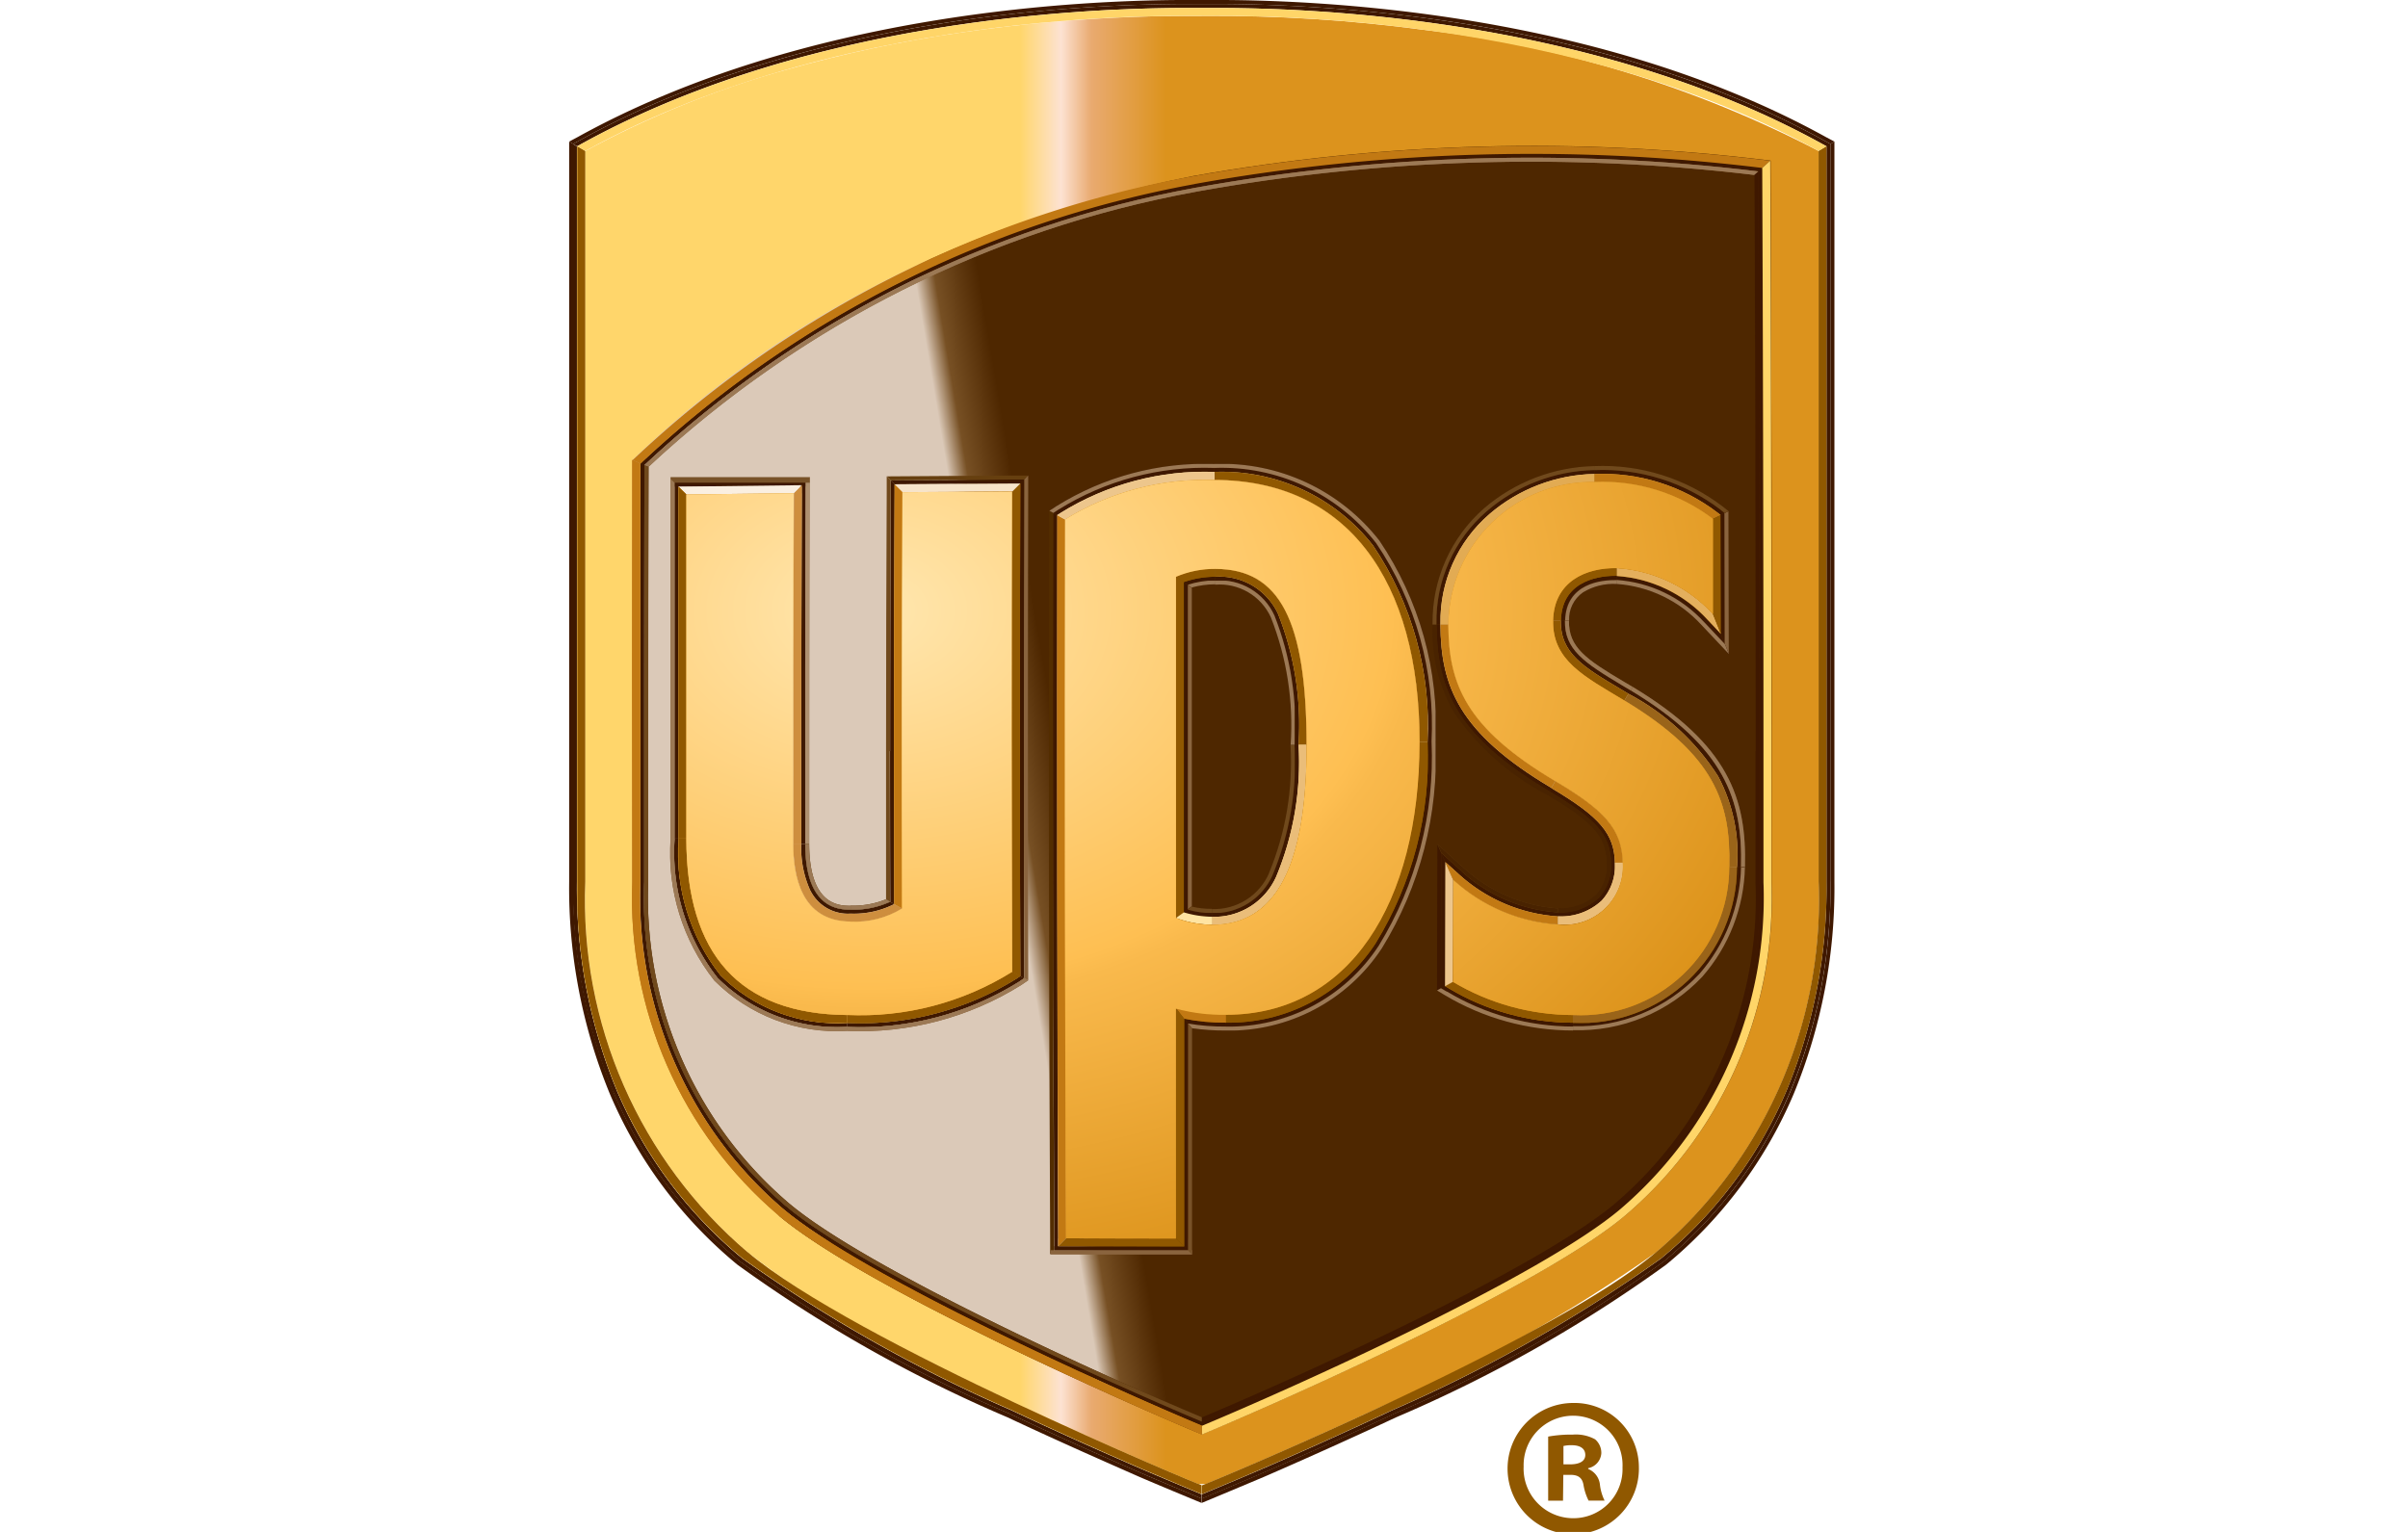 <svg xmlns="http://www.w3.org/2000/svg" xmlns:xlink="http://www.w3.org/1999/xlink" width="55" height="35" viewBox="0 0 55 35">
  <defs>
    <clipPath id="clip-path">
      <path id="Path_174" data-name="Path 174" d="M54.155,29.249a26.16,26.16,0,0,0-9-2.766,36.222,36.222,0,0,0-5.084-.32c.006.008-.568-.012-1.531.021a36.206,36.206,0,0,0-3.959.356,30.952,30.952,0,0,0-4.038.862,22.118,22.118,0,0,0-4.558,1.848V45.943a10.567,10.567,0,0,0,3.712,8.468,16.582,16.582,0,0,0,2.481,1.612c.863.479,1.821.965,2.762,1.421,1.11.537,2.2,1.031,3.084,1.422,1.216.537,2.053.881,2.046.874-.01.009,1.851-.757,4.051-1.784a34.511,34.511,0,0,0,6.324-3.546,10.563,10.563,0,0,0,3.714-8.469V32.657q0-1.7,0-3.408" transform="translate(-25.981 -26.162)" fill="none"/>
    </clipPath>
    <linearGradient id="linear-gradient" x1="0.357" y1="0.627" x2="0.47" y2="0.627" gradientUnits="objectBoundingBox">
      <stop offset="0" stop-color="#ffd66b"/>
      <stop offset="0.282" stop-color="#fde2d2"/>
      <stop offset="0.491" stop-color="#e9aa70"/>
      <stop offset="1" stop-color="#dc931d"/>
    </linearGradient>
    <clipPath id="clip-path-2">
      <path id="Path_176" data-name="Path 176" d="M128.759,239.09a44.036,44.036,0,0,0-13.183.354,29.328,29.328,0,0,0-3.915,1.065,25.386,25.386,0,0,0-4.064,1.83,23.675,23.675,0,0,0-4.825,3.592q0,.468,0,.935,0,2.245,0,4.493,0,2.109,0,4.219a9.518,9.518,0,0,0,3.334,7.606l4.068,2.106,3.108,1.61,2.5,1.294c1.66-.692,7.711-3.35,9.676-5.01a9.517,9.517,0,0,0,3.333-7.606q.005-4.534,0-9.067-.006-3.072-.018-6.144,0-.638-.005-1.277" transform="translate(-102.766 -238.762)" fill="none"/>
    </clipPath>
    <linearGradient id="linear-gradient-2" x1="0.344" y1="0.616" x2="0.397" y2="0.606" gradientUnits="objectBoundingBox">
      <stop offset="0" stop-color="#dbc9b8"/>
      <stop offset="0.311" stop-color="#775024"/>
      <stop offset="1" stop-color="#4e2700"/>
    </linearGradient>
    <clipPath id="clip-path-3">
      <path id="Path_195" data-name="Path 195" d="M1613.684,1409.06a1.066,1.066,0,0,0,.278-.763c0-.013,0-.023,0-.035l-.091,0c0,.012,0,.023,0,.034a.968.968,0,0,1-.252.7,1.187,1.187,0,0,1-.87.3v.092a1.269,1.269,0,0,0,.936-.333" transform="translate(-1612.748 -1408.262)" fill="none"/>
    </clipPath>
    <linearGradient id="linear-gradient-3" x1="-18.241" y1="3.328" x2="-18.188" y2="3.328" gradientUnits="objectBoundingBox">
      <stop offset="0" stop-color="#492300"/>
      <stop offset="1" stop-color="#492300"/>
    </linearGradient>
    <clipPath id="clip-path-5">
      <path id="Path_200" data-name="Path 200" d="M1733.863,1125.28l.089,0c.044-1.564-.371-2.8-2.566-4.122l-.047.078c2.157,1.3,2.565,2.509,2.524,4.04" transform="translate(-1731.339 -1121.162)" fill="none"/>
    </clipPath>
    <linearGradient id="linear-gradient-4" x1="-9.636" y1="1.645" x2="-9.612" y2="1.645" gradientUnits="objectBoundingBox">
      <stop offset="0" stop-color="#70491c"/>
      <stop offset="1" stop-color="#9c7955"/>
    </linearGradient>
    <clipPath id="clip-path-7">
      <path id="Path_204" data-name="Path 204" d="M1415.848,1418.1l-.136-.079-.09.05.179.108a5.709,5.709,0,0,0,2.928.807v-.09a5.618,5.618,0,0,1-2.881-.8m6.719-2.849.089,0a3.937,3.937,0,0,1-.975,2.511,3.893,3.893,0,0,1-2.951,1.221v-.091a3.8,3.8,0,0,0,2.883-1.192,3.862,3.862,0,0,0,.954-2.454Z" transform="translate(-1415.622 -1415.255)" fill="none"/>
    </clipPath>
    <linearGradient id="linear-gradient-5" x1="-3.162" y1="0.737" x2="-3.153" y2="0.737" gradientUnits="objectBoundingBox">
      <stop offset="0" stop-color="#492300"/>
      <stop offset="1" stop-color="#9c7955"/>
    </linearGradient>
    <clipPath id="clip-path-9">
      <path id="Path_208" data-name="Path 208" d="M1416.829,1378.552a3.63,3.63,0,0,0,2.208.946v-.092a3.581,3.581,0,0,1-2.148-.922l-.6-.542.09.2.453.407" transform="translate(-1416.286 -1377.943)" fill="none"/>
    </clipPath>
    <linearGradient id="linear-gradient-6" x1="-7.765" y1="2.529" x2="-7.741" y2="2.529" gradientUnits="objectBoundingBox">
      <stop offset="0" stop-color="#663f0f"/>
      <stop offset="1" stop-color="#492300"/>
    </linearGradient>
    <clipPath id="clip-path-11">
      <path id="Path_212" data-name="Path 212" d="M1625.528,1014.369l.2.118.047-.078-.2-.118c-.86-.511-1.271-.785-1.258-1.4l-.091,0c-.014.661.437.96,1.3,1.476" transform="translate(-1624.224 -1012.893)" fill="none"/>
    </clipPath>
    <linearGradient id="linear-gradient-7" x1="-18.248" y1="3.698" x2="-18.207" y2="3.698" xlink:href="#linear-gradient-4"/>
    <clipPath id="clip-path-13">
      <path id="Path_216" data-name="Path 216" d="M384.963,779.088q-.019,4.007-.012,8.013h.091c0-2.645,0-5.341.011-8.012l0-.369-.09.092,0,.276" transform="translate(-384.949 -778.72)" fill="none"/>
    </clipPath>
    <linearGradient id="linear-gradient-8" x1="-82.309" y1="1.507" x2="-81.716" y2="1.507" gradientUnits="objectBoundingBox">
      <stop offset="0" stop-color="#9c7955"/>
      <stop offset="1" stop-color="#af906f"/>
    </linearGradient>
    <clipPath id="clip-path-15">
      <path id="Path_223" data-name="Path 223" d="M386.117,1378.792v-.091c-.257,0-.942-.007-.945-1.413h-.091c0,1.494.78,1.5,1.035,1.5m0,0v-.091a1.978,1.978,0,0,0,.816-.146l.091.056a2.008,2.008,0,0,1-.907.181Z" transform="translate(-385.082 -1377.288)" fill="none"/>
    </clipPath>
    <linearGradient id="linear-gradient-9" x1="-5.218" y1="0.444" x2="-5.184" y2="0.444" gradientUnits="objectBoundingBox">
      <stop offset="0" stop-color="#532d00"/>
      <stop offset="1" stop-color="#9c7955"/>
    </linearGradient>
    <clipPath id="clip-path-17">
      <path id="Path_228" data-name="Path 228" d="M173.305,793.071a6.851,6.851,0,0,1-3.928,1.031v.091a6.944,6.944,0,0,0,3.98-1.048l.16-.109-.09-.048-.121.083m-6.886-.089a4.638,4.638,0,0,1-.98-3.183h-.091a4.713,4.713,0,0,0,1,3.243,3.958,3.958,0,0,0,3.024,1.151V794.1a3.871,3.871,0,0,1-2.958-1.12Zm-1.071-11.4.09.089V789.8h-.091V781.58Z" transform="translate(-165.348 -781.58)" fill="none"/>
    </clipPath>
    <linearGradient id="linear-gradient-10" x1="-0.603" y1="0.872" x2="-0.595" y2="0.872" gradientUnits="objectBoundingBox">
      <stop offset="0" stop-color="#815b33"/>
      <stop offset="1" stop-color="#9c7955"/>
    </linearGradient>
    <clipPath id="clip-path-19">
      <path id="Path_233" data-name="Path 233" d="M1410.977,1023.032l-.047.078c1.059.629,1.353.963,1.365,1.561l.091,0c-.014-.637-.317-.987-1.409-1.637m0,0-.047.078a5.926,5.926,0,0,1-2.115-1.862,3.67,3.67,0,0,1-.5-2.025h.09c.006,1.45.429,2.538,2.576,3.81Z" transform="translate(-1408.31 -1019.222)" fill="none"/>
    </clipPath>
    <linearGradient id="linear-gradient-11" x1="-5.33" y1="1.475" x2="-5.314" y2="1.475" gradientUnits="objectBoundingBox">
      <stop offset="0" stop-color="#492300"/>
      <stop offset="0.5" stop-color="#9c7955"/>
      <stop offset="1" stop-color="#492300"/>
    </linearGradient>
    <clipPath id="clip-path-21">
      <path id="Path_238" data-name="Path 238" d="M1011.141,1218.5a1.368,1.368,0,0,1-1.307.822v.092a1.456,1.456,0,0,0,1.387-.87,6.714,6.714,0,0,0,.5-2.968h-.091a6.622,6.622,0,0,1-.492,2.925m-1.307.822v.092a2.059,2.059,0,0,1-.55-.079l.09-.071A1.855,1.855,0,0,0,1009.834,1219.317Z" transform="translate(-1009.286 -1215.57)" fill="none"/>
    </clipPath>
    <linearGradient id="linear-gradient-12" x1="-7.677" y1="0.951" x2="-7.65" y2="0.951" gradientUnits="objectBoundingBox">
      <stop offset="0" stop-color="#492300"/>
      <stop offset="1" stop-color="#70491c"/>
    </linearGradient>
    <clipPath id="clip-path-23">
      <path id="Path_242" data-name="Path 242" d="M1009.892,947.821v.09a1.287,1.287,0,0,1,1.272.748,6.726,6.726,0,0,1,.451,2.911h.09a6.821,6.821,0,0,0-.46-2.953,1.367,1.367,0,0,0-1.354-.8m-.534.163-.09-.067a2.126,2.126,0,0,1,.624-.1v.09a2.052,2.052,0,0,0-.534.072Z" transform="translate(-1009.268 -947.821)" fill="none"/>
    </clipPath>
    <linearGradient id="linear-gradient-13" x1="-7.677" y1="1.979" x2="-7.65" y2="1.979" xlink:href="#linear-gradient-5"/>
    <clipPath id="clip-path-25">
      <path id="Path_247" data-name="Path 247" d="M783.577,758.311a6.307,6.307,0,0,1,3.555-.948v-.09a6.392,6.392,0,0,0-3.606.962l-.164.107.091.049.123-.08m3.555-1.038v.09a4.469,4.469,0,0,1,3.694,1.717,7.423,7.423,0,0,1,1.266,4.542h.092a7.541,7.541,0,0,0-1.284-4.6A4.556,4.556,0,0,0,787.132,757.272Zm-.605,12.784.09.107a5.363,5.363,0,0,0,.779.053v-.091a4.846,4.846,0,0,1-.869-.069Zm5.565-6.435h.092a8.3,8.3,0,0,1-1.224,4.712,4.175,4.175,0,0,1-3.564,1.884v-.091a4.081,4.081,0,0,0,3.489-1.846,8.218,8.218,0,0,0,1.208-4.659Z" transform="translate(-783.363 -757.272)" fill="none"/>
    </clipPath>
    <linearGradient id="linear-gradient-14" x1="-1.537" y1="0.876" x2="-1.529" y2="0.876" gradientUnits="objectBoundingBox">
      <stop offset="0" stop-color="#3e1700"/>
      <stop offset="1" stop-color="#9c7955"/>
    </linearGradient>
    <clipPath id="clip-path-27">
      <path id="Path_252" data-name="Path 252" d="M1627.419,947.568a2.987,2.987,0,0,0-2-.964l0,.091a2.9,2.9,0,0,1,1.938.936l.628.666-.093-.228-.471-.5m-2-.964,0,.091a1.319,1.319,0,0,0-.772.193.746.746,0,0,0-.315.646l-.091,0c.021-.857.832-.934,1.18-.928Z" transform="translate(-1624.238 -946.604)" fill="none"/>
    </clipPath>
    <linearGradient id="linear-gradient-15" x1="-7.186" y1="4.058" x2="-7.168" y2="4.058" xlink:href="#linear-gradient-14"/>
    <clipPath id="clip-path-29">
      <path id="Path_256" data-name="Path 256" d="M1408.283,764.192v.022h.09v-.023a3.319,3.319,0,0,1,1.149-2.566,3.9,3.9,0,0,1,2.456-.94v-.091a4,4,0,0,0-2.517.964,3.451,3.451,0,0,0-1.177,2.635m3.695-3.508v-.091a4.517,4.517,0,0,1,2.931.922l.136.108-.09.044-.1-.082a4.433,4.433,0,0,0-2.873-.9Z" transform="translate(-1408.283 -760.592)" fill="none"/>
    </clipPath>
    <linearGradient id="linear-gradient-16" x1="-3.272" y1="3.256" x2="-3.262" y2="3.256" xlink:href="#linear-gradient-12"/>
    <clipPath id="clip-path-31">
      <path id="Path_261" data-name="Path 261" d="M135.31,259.271a43.075,43.075,0,0,1,12.75-.382l.09-.081a43.193,43.193,0,0,0-12.858.374,24.955,24.955,0,0,0-12.585,6.339l.092.04a24.874,24.874,0,0,1,12.511-6.289" transform="translate(-122.707 -258.509)" fill="none"/>
    </clipPath>
    <linearGradient id="linear-gradient-17" x1="-0.18" y1="2.578" x2="-0.178" y2="2.578" gradientUnits="objectBoundingBox">
      <stop offset="0" stop-color="#8c6741"/>
      <stop offset="1" stop-color="#9c7955"/>
    </linearGradient>
    <clipPath id="clip-path-33">
      <path id="Path_266" data-name="Path 266" d="M122.249,768.748a9.262,9.262,0,0,0,3.235,7.4c1.812,1.53,7.372,4.029,9.5,4.924v-.1c-2.151-.9-7.649-3.38-9.443-4.9a9.176,9.176,0,0,1-3.2-7.326q0-1.472,0-2.984c0-2.121,0-4.3.007-6.5l-.092-.04c0,2.219-.006,4.41-.006,6.543q0,1.514,0,2.985" transform="translate(-122.247 -759.22)" fill="none"/>
    </clipPath>
    <linearGradient id="linear-gradient-18" x1="-0.393" y1="0.492" x2="-0.387" y2="0.492" xlink:href="#linear-gradient-12"/>
    <clipPath id="clip-path-35">
      <path id="Path_271" data-name="Path 271" d="M16.9,264.174a10.568,10.568,0,0,1-3.711-8.469q0-8.348,0-16.694L13,238.9l0,16.8a12.144,12.144,0,0,0,.915,4.781,10.086,10.086,0,0,0,2.863,3.828,34.028,34.028,0,0,0,6.129,3.461q1.49.7,3,1.353c.424.183,1.165.492,1.358.572v-.2c.022.02-7.936-3.268-10.373-5.33" transform="translate(-13.004 -238.904)" fill="none"/>
    </clipPath>
    <linearGradient id="linear-gradient-19" x1="-0.207" y1="0.598" x2="-0.203" y2="0.598" gradientUnits="objectBoundingBox">
      <stop offset="0" stop-color="#ffd568"/>
      <stop offset="0.835" stop-color="#a36d12"/>
      <stop offset="1" stop-color="#905800"/>
    </linearGradient>
    <clipPath id="clip-path-37">
      <path id="Path_276" data-name="Path 276" d="M1604.888,928.4l.181,0c.023-.964.979-1.022,1.27-1.017l0-.18c-.7-.014-1.435.3-1.456,1.193" transform="translate(-1604.888 -927.207)" fill="none"/>
    </clipPath>
    <linearGradient id="linear-gradient-20" x1="-15.524" y1="8.534" x2="-15.48" y2="8.534" gradientUnits="objectBoundingBox">
      <stop offset="0" stop-color="#905800"/>
      <stop offset="1" stop-color="#905800"/>
    </linearGradient>
    <clipPath id="clip-path-39">
      <path id="Path_280" data-name="Path 280" d="M1424.761,773.777l0-.182a3.8,3.8,0,0,0-2.4.918,3.23,3.23,0,0,0-1.117,2.5v.023l.183,0a3.284,3.284,0,0,1,3.336-3.255" transform="translate(-1421.243 -773.595)" fill="none"/>
    </clipPath>
    <linearGradient id="linear-gradient-21" x1="-6.181" y1="3.406" x2="-6.162" y2="3.406" gradientUnits="objectBoundingBox">
      <stop offset="0" stop-color="#efcb95"/>
      <stop offset="1" stop-color="#e2ab53"/>
    </linearGradient>
    <clipPath id="clip-path-41">
      <path id="Path_284" data-name="Path 284" d="M1708.55,927.249l0,.18a3.093,3.093,0,0,1,2.067.992l.314.334-.183-.458a3.256,3.256,0,0,0-2.194-1.049" transform="translate(-1708.545 -927.249)" fill="none"/>
    </clipPath>
    <linearGradient id="linear-gradient-22" x1="-10.556" y1="6.75" x2="-10.529" y2="6.75" gradientUnits="objectBoundingBox">
      <stop offset="0" stop-color="#905800"/>
      <stop offset="0.578" stop-color="#bf8934"/>
      <stop offset="1" stop-color="#e4af5d"/>
    </linearGradient>
    <clipPath id="clip-path-43">
      <path id="Path_288" data-name="Path 288" d="M1675.094,774.561l.18-.088-.067-.054a4.329,4.329,0,0,0-2.813-.883l0,.182a4.181,4.181,0,0,1,2.7.844" transform="translate(-1672.394 -773.534)" fill="none"/>
    </clipPath>
    <linearGradient id="linear-gradient-23" x1="-8.662" y1="11.927" x2="-8.64" y2="11.927" gradientUnits="objectBoundingBox">
      <stop offset="0" stop-color="#e2ab53"/>
      <stop offset="1" stop-color="#c27913"/>
    </linearGradient>
    <clipPath id="clip-path-45">
      <path id="Path_293" data-name="Path 293" d="M1606.487,1014.276l.094-.156-.2-.119c-.822-.489-1.363-.81-1.346-1.555l-.182,0c-.021.917.714,1.282,1.631,1.834" transform="translate(-1604.856 -1012.442)" fill="none"/>
    </clipPath>
    <linearGradient id="linear-gradient-24" x1="-16.112" y1="4.735" x2="-16.075" y2="4.735" gradientUnits="objectBoundingBox">
      <stop offset="0" stop-color="#ddac72"/>
      <stop offset="1" stop-color="#905800"/>
    </linearGradient>
    <clipPath id="clip-path-47">
      <path id="Path_297" data-name="Path 297" d="M1603.465,1276.561l.181,0c-.018-.791-.452-1.218-1.543-1.865l-.092.156c1.113.661,1.438,1.044,1.454,1.712" transform="translate(-1602.011 -1274.693)" fill="none"/>
    </clipPath>
    <linearGradient id="linear-gradient-25" x1="-17.139" y1="1.228" x2="-17.099" y2="1.228" gradientUnits="objectBoundingBox">
      <stop offset="0" stop-color="#eabd79"/>
      <stop offset="1" stop-color="#c27913"/>
    </linearGradient>
    <clipPath id="clip-path-49">
      <path id="Path_301" data-name="Path 301" d="M1428.824,1602.06l-.181.1.089.053a5.543,5.543,0,0,0,2.835.784l0-.182a5.371,5.371,0,0,1-2.742-.758" transform="translate(-1428.643 -1602.06)" fill="none"/>
    </clipPath>
    <linearGradient id="linear-gradient-26" x1="-7.39" y1="1.305" x2="-7.368" y2="1.305" gradientUnits="objectBoundingBox">
      <stop offset="0" stop-color="#c27913"/>
      <stop offset="0.854" stop-color="#985d03"/>
      <stop offset="1" stop-color="#905800"/>
    </linearGradient>
    <clipPath id="clip-path-51">
      <path id="Path_306" data-name="Path 306" d="M1421.426,1019.089l-.183,0c.007,1.416.422,2.482,2.531,3.733l.092-.156c-2.057-1.22-2.436-2.23-2.44-3.579" transform="translate(-1421.243 -1019.089)" fill="none"/>
    </clipPath>
    <linearGradient id="linear-gradient-27" x1="-8.141" y1="2.211" x2="-8.116" y2="2.211" gradientUnits="objectBoundingBox">
      <stop offset="0" stop-color="#efcb95"/>
      <stop offset="1" stop-color="#c27913"/>
    </linearGradient>
    <clipPath id="clip-path-53">
      <path id="Path_310" data-name="Path 310" d="M1431.744,1408.312v-.182a3.728,3.728,0,0,1-2.27-.971l-.3-.27.18.406a3.913,3.913,0,0,0,2.39,1.017" transform="translate(-1429.174 -1406.889)" fill="none"/>
    </clipPath>
    <linearGradient id="linear-gradient-28" x1="-9.582" y1="0.141" x2="-9.556" y2="0.141" xlink:href="#linear-gradient-25"/>
    <clipPath id="clip-path-55">
      <path id="Path_314" data-name="Path 314" d="M1637.4,1417.895l0,.182a3.566,3.566,0,0,0,3.746-3.558l-.18-.008a3.39,3.39,0,0,1-3.568,3.384" transform="translate(-1637.401 -1414.511)" fill="none"/>
    </clipPath>
    <linearGradient id="linear-gradient-29" x1="-6.618" y1="0.787" x2="-6.601" y2="0.787" gradientUnits="objectBoundingBox">
      <stop offset="0" stop-color="#905800"/>
      <stop offset="1" stop-color="#9a6419"/>
    </linearGradient>
    <clipPath id="clip-path-57">
      <path id="Path_318" data-name="Path 318" d="M1614.216,1407.854l-.182,0c0,.013,0,.025,0,.038a1.152,1.152,0,0,1-.3.826,1.361,1.361,0,0,1-1,.361v.182a1.336,1.336,0,0,0,1.485-1.409" transform="translate(-1612.731 -1407.854)" fill="none"/>
    </clipPath>
    <linearGradient id="linear-gradient-30" x1="-15.135" y1="2.555" x2="-15.092" y2="2.555" gradientUnits="objectBoundingBox">
      <stop offset="0" stop-color="#eabd79"/>
      <stop offset="1" stop-color="#eabd79"/>
    </linearGradient>
    <clipPath id="clip-path-59">
      <path id="Path_322" data-name="Path 322" d="M1723.772,1136.188l.18.008a3.77,3.77,0,0,0-.431-2.075,5.443,5.443,0,0,0-2.047-1.885l-.093.156c2.058,1.241,2.43,2.339,2.391,3.8" transform="translate(-1721.381 -1132.236)" fill="none"/>
    </clipPath>
    <linearGradient id="linear-gradient-31" x1="-9.963" y1="1.192" x2="-9.938" y2="1.192" gradientUnits="objectBoundingBox">
      <stop offset="0" stop-color="#ddac72"/>
      <stop offset="1" stop-color="#9a6419"/>
    </linearGradient>
    <clipPath id="clip-path-61">
      <path id="Path_326" data-name="Path 326" d="M1053.838,928.563a1.471,1.471,0,0,1,1.434.846,6.868,6.868,0,0,1,.469,2.995h.183c0-2.846-.615-4.02-2.086-4.02v.18" transform="translate(-1053.838 -928.382)" fill="none"/>
    </clipPath>
    <linearGradient id="linear-gradient-32" x1="-9.103" y1="2.398" x2="-9.072" y2="2.398" gradientUnits="objectBoundingBox">
      <stop offset="0" stop-color="#eabd79"/>
      <stop offset="1" stop-color="#905800"/>
    </linearGradient>
    <clipPath id="clip-path-63">
      <path id="Path_330" data-name="Path 330" d="M990.629,928.571v-.18a2.237,2.237,0,0,0-.9.182l.182.121a2.188,2.188,0,0,1,.716-.122" transform="translate(-989.731 -928.391)" fill="none"/>
    </clipPath>
    <linearGradient id="linear-gradient-33" x1="-14.14" y1="36.722" x2="-14.068" y2="36.722" xlink:href="#linear-gradient-20"/>
    <clipPath id="clip-path-65">
      <path id="Path_334" data-name="Path 334" d="M1071.383,1216.934v.183a4.007,4.007,0,0,0,3.415-1.808,8.129,8.129,0,0,0,1.191-4.607h-.181c0,3.7-1.617,6.23-4.424,6.233" transform="translate(-1071.383 -1210.701)" fill="none"/>
    </clipPath>
    <linearGradient id="linear-gradient-34" x1="-3.729" y1="0.825" x2="-3.715" y2="0.825" xlink:href="#linear-gradient-20"/>
    <clipPath id="clip-path-67">
      <path id="Path_338" data-name="Path 338" d="M795.8,857.192v.18l.181-.182q-.041-8.213-.023-16.425l-.18-.1v.1c-.012,5.529,0,11.057.023,16.427" transform="translate(-795.772 -840.667)" fill="none"/>
    </clipPath>
    <linearGradient id="linear-gradient-35" x1="-63.986" y1="0.47" x2="-63.686" y2="0.47" gradientUnits="objectBoundingBox">
      <stop offset="0" stop-color="#e0b27c"/>
      <stop offset="1" stop-color="#c27913"/>
    </linearGradient>
    <clipPath id="clip-path-69">
      <path id="Path_342" data-name="Path 342" d="M989.913,941.5l-.182-.121c0,2.592,0,5.2,0,7.8l.181-.129V941.5" transform="translate(-989.731 -941.377)" fill="none"/>
    </clipPath>
    <linearGradient id="linear-gradient-36" x1="20.14" y1="1.148" x2="20.496" y2="1.148" xlink:href="#linear-gradient-20"/>
    <clipPath id="clip-path-71">
      <path id="Path_346" data-name="Path 346" d="M1057.19,776.391h.181a7.344,7.344,0,0,0-1.247-4.488,4.382,4.382,0,0,0-3.623-1.68v.183c3.024,0,4.686,2.292,4.689,5.985" transform="translate(-1052.501 -770.223)" fill="none"/>
    </clipPath>
    <linearGradient id="linear-gradient-37" x1="-3.482" y1="1.855" x2="-3.469" y2="1.855" gradientUnits="objectBoundingBox">
      <stop offset="0" stop-color="#edc68c"/>
      <stop offset="1" stop-color="#905800"/>
    </linearGradient>
    <clipPath id="clip-path-73">
      <path id="Path_350" data-name="Path 350" d="M799.832,770.406v-.183a6.228,6.228,0,0,0-3.506.933l-.083.054.18.1a6.071,6.071,0,0,1,3.408-.9" transform="translate(-796.243 -770.223)" fill="none"/>
    </clipPath>
    <linearGradient id="linear-gradient-38" x1="-3.661" y1="11.576" x2="-3.643" y2="11.576" gradientUnits="objectBoundingBox">
      <stop offset="0" stop-color="#ffecc0"/>
      <stop offset="0.126" stop-color="#fde7b9"/>
      <stop offset="1" stop-color="#edc68c"/>
    </linearGradient>
    <clipPath id="clip-path-75">
      <path id="Path_354" data-name="Path 354" d="M989.846,1645.771l.182.233a4.683,4.683,0,0,0,.96.091v-.183a3.954,3.954,0,0,1-1.142-.14" transform="translate(-989.846 -1645.771)" fill="none"/>
    </clipPath>
    <linearGradient id="linear-gradient-39" x1="-17.668" y1="-12.94" x2="-17.611" y2="-12.94" gradientUnits="objectBoundingBox">
      <stop offset="0" stop-color="#905800"/>
      <stop offset="1" stop-color="#c27913"/>
    </linearGradient>
    <clipPath id="clip-path-77">
      <path id="Path_358" data-name="Path 358" d="M989.859,1651.036l.183.184v-.184s0-4.6,0-5.024l-.182-.232c0,1.768,0,3.526,0,5.256" transform="translate(-989.855 -1645.78)" fill="none"/>
    </clipPath>
    <linearGradient id="linear-gradient-40" x1="17.021" y1="-0.123" x2="17.369" y2="-0.123" xlink:href="#linear-gradient-20"/>
    <clipPath id="clip-path-79">
      <path id="Path_363" data-name="Path 363" d="M1050.487,1215.482h.183c0,2.776-.7,4.111-2.16,4.112v-.182a1.551,1.551,0,0,0,1.467-.918,6.781,6.781,0,0,0,.511-3.01" transform="translate(-1048.509 -1215.481)" fill="none"/>
    </clipPath>
    <linearGradient id="linear-gradient-41" x1="-7.317" y1="1.331" x2="-7.287" y2="1.331" gradientUnits="objectBoundingBox">
      <stop offset="0" stop-color="#ffe4a2"/>
      <stop offset="0.1" stop-color="#ffe4a2"/>
      <stop offset="0.6" stop-color="#f7e4ca"/>
      <stop offset="1" stop-color="#eabd79"/>
    </linearGradient>
    <clipPath id="clip-path-81">
      <path id="Path_368" data-name="Path 368" d="M530.125,790.6l-.182-.181v.179c-.008,1.959-.014,3.939-.014,5.918q0,1.752.006,3.5l.18.1c-.008-3.17-.005-6.359.01-9.515" transform="translate(-529.929 -790.423)" fill="none"/>
    </clipPath>
    <linearGradient id="linear-gradient-42" x1="-50.615" y1="0.891" x2="-50.285" y2="0.891" gradientUnits="objectBoundingBox">
      <stop offset="0" stop-color="#db9a28"/>
      <stop offset="1" stop-color="#c27913"/>
    </linearGradient>
    <clipPath id="clip-path-83">
      <path id="Path_372" data-name="Path 372" d="M722.176,800.306l.182.1v-.1c-.01-3.669-.011-7.361,0-10.976v-.182l-.182.182q-.021,5.488,0,10.976" transform="translate(-722.167 -789.148)" fill="none"/>
    </clipPath>
    <linearGradient id="linear-gradient-43" x1="-64.738" y1="1.753" x2="-64.407" y2="1.753" xlink:href="#linear-gradient-26"/>
    <clipPath id="clip-path-85">
      <path id="Path_377" data-name="Path 377" d="M453.2,1587.031l0,.182a6.761,6.761,0,0,0,3.876-1.016l.08-.055-.182-.1a6.557,6.557,0,0,1-3.772.985" transform="translate(-453.199 -1586.046)" fill="none"/>
    </clipPath>
    <linearGradient id="linear-gradient-44" x1="-2.146" y1="1.089" x2="-2.13" y2="1.089" xlink:href="#linear-gradient-20"/>
    <clipPath id="clip-path-87">
      <path id="Path_381" data-name="Path 381" d="M366.828,801.855a2.053,2.053,0,0,0,1.181-.3l-.18-.1a2.027,2.027,0,0,1-1,.218v.18m0,0v-.18a.957.957,0,0,1-.919-.527,2.352,2.352,0,0,1-.207-1.067h-.181C365.523,800.791,365.692,801.847,366.828,801.855Zm-1.294-9.787.183-.184v.184q-.018,4.007-.013,8.014h-.181c0-2.674,0-5.351.012-8.014Z" transform="translate(-365.52 -791.884)" fill="none"/>
    </clipPath>
    <linearGradient id="linear-gradient-45" x1="2.336" y1="1.032" x2="2.449" y2="1.032" gradientUnits="objectBoundingBox">
      <stop offset="0" stop-color="#ce8e3e"/>
      <stop offset="1" stop-color="#ffe7b0"/>
    </linearGradient>
    <clipPath id="clip-path-88">
      <path id="Path_383" data-name="Path 383" d="M178.507,1368.587h-.182a4.535,4.535,0,0,0,.957,3.121,3.787,3.787,0,0,0,2.892,1.092l0-.182c-2.459-.026-3.664-1.385-3.669-4.03" transform="translate(-178.325 -1368.587)" fill="none"/>
    </clipPath>
    <linearGradient id="linear-gradient-46" x1="-1.213" y1="0.791" x2="-1.196" y2="0.791" gradientUnits="objectBoundingBox">
      <stop offset="0" stop-color="#db9a28"/>
      <stop offset="0.938" stop-color="#955c03"/>
      <stop offset="1" stop-color="#905800"/>
    </linearGradient>
    <clipPath id="clip-path-90">
      <path id="Path_388" data-name="Path 388" d="M178.325,802.376h.182v-7.862l-.182-.179v8.041" transform="translate(-178.325 -794.336)" fill="none"/>
    </clipPath>
    <linearGradient id="linear-gradient-47" x1="-33.537" y1="1.523" x2="-33.182" y2="1.523" xlink:href="#linear-gradient-46"/>
    <clipPath id="clip-path-92">
      <path id="Path_394" data-name="Path 394" d="M106.219,767.836a9.355,9.355,0,0,1-3.267-7.467q0-4.784,0-9.567l-.182-.08q-.008,4.817,0,9.647a9.514,9.514,0,0,0,3.334,7.606c1.966,1.66,8.019,4.319,9.675,5.011v-.2c-2.106-.883-7.729-3.407-9.56-4.952" transform="translate(-102.768 -750.722)" fill="none"/>
    </clipPath>
    <linearGradient id="linear-gradient-48" x1="-0.36" y1="0.509" x2="-0.355" y2="0.509" gradientUnits="objectBoundingBox">
      <stop offset="0" stop-color="#c27913"/>
      <stop offset="0.3" stop-color="#db9a28"/>
      <stop offset="1" stop-color="#c27913"/>
    </linearGradient>
    <clipPath id="clip-path-94">
      <path id="Path_398" data-name="Path 398" d="M212.742,792c-.017-.791-.451-1.218-1.543-1.866-2.056-1.22-2.436-2.23-2.442-3.577A3.285,3.285,0,0,1,212.1,783.3a4.183,4.183,0,0,1,2.7.844q0,1.086,0,2.174a3.261,3.261,0,0,0-2.194-1.048c-.7-.013-1.433.3-1.456,1.193-.02.916.715,1.282,1.632,1.834,2.057,1.241,2.431,2.337,2.391,3.8a3.39,3.39,0,0,1-3.567,3.383,5.389,5.389,0,0,1-2.742-.757q0-1.162.007-2.328a3.92,3.92,0,0,0,2.389,1.017A1.335,1.335,0,0,0,212.742,792m-10.208-6.532a2.249,2.249,0,0,1,.9-.181c1.472,0,2.084,1.175,2.086,4.02,0,2.774-.7,4.111-2.161,4.111a2.409,2.409,0,0,1-.823-.154c0-2.594,0-5.2,0-7.8Zm0,15.121c0-1.733,0-3.488,0-5.256a4.031,4.031,0,0,0,1.141.141c2.807,0,4.424-2.53,4.424-6.233s-1.665-5.983-4.688-5.985a6.067,6.067,0,0,0-3.408.9c-.013,5.479-.005,11.062.022,16.424q1.255.007,2.512.007Zm-7.437-7.242a2.065,2.065,0,0,0,1.181-.3q-.014-4.756.009-9.513,1.253-.011,2.506-.016-.019,5.487,0,10.975a6.55,6.55,0,0,1-3.772.986c-2.459-.025-3.665-1.386-3.669-4.031v-7.861q1.215-.017,2.453-.03c-.013,2.661-.017,5.34-.013,8.013,0,.71.17,1.767,1.306,1.774Z" transform="translate(-191.355 -783.253)" fill="none"/>
    </clipPath>
    <radialGradient id="radial-gradient" cx="0.178" cy="0.171" r="0.941" gradientUnits="objectBoundingBox">
      <stop offset="0" stop-color="#ffe7b0"/>
      <stop offset="0.527" stop-color="#febf52"/>
      <stop offset="0.557" stop-color="#f9b94c"/>
      <stop offset="1" stop-color="#da9017"/>
    </radialGradient>
  </defs>
  <g id="ups" transform="translate(11.015 -0.194)">
    <g id="Group_511" data-name="Group 511" transform="translate(1.985)">
      <g id="Group_149" data-name="Group 149" transform="translate(0.364 0.557)">
        <g id="Group_148" data-name="Group 148" transform="translate(0 0)" clip-path="url(#clip-path)">
          <path id="Path_173" data-name="Path 173" d="M-6.2,5.2h29.19V39.039H-6.2Z" transform="translate(5.745 -5.495)" fill="url(#linear-gradient)"/>
        </g>
      </g>
      <g id="Group_151" data-name="Group 151" transform="translate(1.439 3.534)">
        <g id="Group_150" data-name="Group 150" clip-path="url(#clip-path-2)">
          <path id="Path_175" data-name="Path 175" d="M91.176,213.224h26.649v30.057H91.176Z" transform="translate(-91.338 -213.582)" fill="url(#linear-gradient-2)"/>
        </g>
      </g>
      <path id="Path_177" data-name="Path 177" d="M20.812,39.417l-9.675-5.01c1.965,1.66,8.015,4.318,9.675,5.01M35.081,26.788a12.159,12.159,0,0,1-.915,4.781A10.084,10.084,0,0,1,31.3,35.4a33.963,33.963,0,0,1-6.131,3.463q-1.49.7-3,1.353-.678.291-1.359.572v.1c.2-.082.971-.406,1.4-.59q1.511-.653,3-1.353a31.675,31.675,0,0,0,6.153-3.475A10.168,10.168,0,0,0,34.247,31.6a12.2,12.2,0,0,0,.925-4.816V9.934l-.091.053v16.8M6.638,9.936c5.151-2.848,11.522-3.123,14.02-3.109h.31c2.5-.014,8.868.262,14.019,3.109l.094.051.091-.053-.142-.077C29.86,7,23.473,6.723,20.966,6.736h-.308C18.153,6.723,11.764,7,6.594,9.856l-.141.077.091.054.094-.051" transform="translate(-6.363 -6.451)" fill="#3f1800"/>
      <path id="Path_178" data-name="Path 178" d="M7.4,256.751a10.191,10.191,0,0,0,2.887,3.863,31.576,31.576,0,0,0,6.15,3.474q1.49.7,3,1.353c.424.183,1.2.508,1.394.59v-.1c-.193-.08-.934-.389-1.358-.572q-1.511-.653-3-1.353a34.013,34.013,0,0,1-6.129-3.461,10.085,10.085,0,0,1-2.863-3.828,12.148,12.148,0,0,1-.915-4.781l0-16.8-.091-.054,0,16.855a12.245,12.245,0,0,0,.922,4.816M32.619,243.5l.067.054.091-.044-.1-.082a4.43,4.43,0,0,0-2.873-.9l0,.09a4.33,4.33,0,0,1,2.813.883m-.24,2.44a3.092,3.092,0,0,0-2.067-.992v.091a2.99,2.99,0,0,1,2,.964l.471.5-.09-.229-.314-.334" transform="translate(-6.389 -231.598)" fill="#3f1800"/>
      <path id="Path_179" data-name="Path 179" d="M1060.469,767.194l.09,0c.021-.857.832-.934,1.18-.928v-.091c-.292-.005-1.247.052-1.27,1.017m3.651.309.09.229-.006-2.993-.092.044.007,2.72m-7.944-2.025a7.343,7.343,0,0,1,1.247,4.488h.091a7.426,7.426,0,0,0-1.266-4.542,4.47,4.47,0,0,0-3.694-1.717v.091a4.383,4.383,0,0,1,3.623,1.68m1.54,1.783a3.23,3.23,0,0,1,1.117-2.5,3.8,3.8,0,0,1,2.4-.918l0-.09a3.9,3.9,0,0,0-2.456.94,3.321,3.321,0,0,0-1.149,2.566v.023h.091v-.023" transform="translate(-1037.816 -752.823)" fill="#3f1800"/>
      <path id="Path_180" data-name="Path 180" d="M1417.314,1016.669l.046-.077c-2.109-1.25-2.524-2.317-2.531-3.733h-.091c.006,1.45.429,2.538,2.577,3.81m1.614-2.346.2.118.046-.077-.2-.118c-.867-.516-1.318-.815-1.3-1.476l-.09,0c-.016.745.525,1.065,1.347,1.555m-1.071,7.637v.09a3.8,3.8,0,0,0,2.884-1.192,3.863,3.863,0,0,0,.953-2.454l-.092,0a3.566,3.566,0,0,1-3.746,3.558m-.5-5.368-.046.077c1.092.651,1.4,1,1.409,1.637l.091,0c-.015-.668-.34-1.052-1.454-1.712m1.15,2.576a1.152,1.152,0,0,0,.3-.826c0-.013,0-.025,0-.038l-.091,0c0,.012,0,.023,0,.035a1.067,1.067,0,0,1-.278.762,1.268,1.268,0,0,1-.936.333v.091a1.359,1.359,0,0,0,1-.36" transform="translate(-1394.928 -998.397)" fill="#3f1800"/>
      <path id="Path_181" data-name="Path 181" d="M1082.625,1128.684a3.769,3.769,0,0,1,.431,2.075l.092,0c.042-1.531-.367-2.74-2.524-4.04l-.046.077a5.446,5.446,0,0,1,2.047,1.885m-7.827,3.821a4.007,4.007,0,0,1-3.415,1.808v.089a4.081,4.081,0,0,0,3.489-1.846,8.22,8.22,0,0,0,1.208-4.659h-.091a8.13,8.13,0,0,1-1.191,4.607m1.895-1.59a3.728,3.728,0,0,0,2.27.971v-.091a3.628,3.628,0,0,1-2.208-.946l-.453-.407.091.2.3.27m-.218,2.618-.089-.053-.092.051.135.079a5.621,5.621,0,0,0,2.882.8v-.09a5.537,5.537,0,0,1-2.835-.784" transform="translate(-1056.382 -1110.755)" fill="#3f1800"/>
      <path id="Path_182" data-name="Path 182" d="M1008.706,956.406l-.091-.2-.008,3.09.092-.051.007-2.836m-5.879-6.333-.092-.065v7.547l.092-.069v-7.413" transform="translate(-988.695 -936.515)" fill="#3f1800"/>
      <path id="Path_183" data-name="Path 183" d="M1002.827,1484.07l-.092.069a2.28,2.28,0,0,0,.641.1v-.09a2.051,2.051,0,0,1-.549-.079" transform="translate(-988.695 -1463.099)" fill="#3f1800"/>
      <path id="Path_184" data-name="Path 184" d="M1004.957,1218.589a6.791,6.791,0,0,0,.511-3.01h-.09a6.718,6.718,0,0,1-.5,2.968,1.455,1.455,0,0,1-1.387.87v.09a1.551,1.551,0,0,0,1.467-.918m-2.106,3.246.091.111a4.849,4.849,0,0,0,.869.069v-.089a4.7,4.7,0,0,1-.96-.091" transform="translate(-988.808 -1198.368)" fill="#3f1800"/>
      <path id="Path_185" data-name="Path 185" d="M792.337,853.757v.184l.091.09v-.273s0-4.316,0-4.913l-.091-.111,0,5.024m-2.874,0c-.028-5.37-.035-10.9-.023-16.426v-.1l-.09-.049v.147c-.013,5.53-.005,11.057.022,16.427l0,.27.089-.09v-.18" transform="translate(-778.292 -825.266)" fill="#3f1800"/>
      <path id="Path_186" data-name="Path 186" d="M735.955,800.055h3.055v.1h-3.055Zm-.779-17.245c-.014,3.615-.012,7.308,0,10.976v.1l.091.048v-.144c-.011-3.669-.01-7.361,0-10.976v-.274l-.091.093v.182" transform="translate(-724.873 -771.388)" fill="#3f1800"/>
      <path id="Path_187" data-name="Path 187" d="M457.014,1473.508a6.758,6.758,0,0,1-3.876,1.016v.09a6.852,6.852,0,0,0,3.928-1.031l.121-.083-.091-.048-.08.055m-2.8-1.7-.092-.053a2,2,0,0,1-.907.181v.09a2.027,2.027,0,0,0,1-.218" transform="translate(-446.792 -1450.958)" fill="#3f1800"/>
      <path id="Path_188" data-name="Path 188" d="M176.794,790.209q0,1.724.006,3.444l.092.053q-.006-1.749-.006-3.5c0-1.979.005-3.959.014-5.918v-.178l-.089-.09,0,.268c-.008,1.959-.015,3.939-.015,5.918m-3.875,5.12a4.534,4.534,0,0,1-.956-3.121h-.091a4.638,4.638,0,0,0,.98,3.183,3.87,3.87,0,0,0,2.958,1.12v-.09a3.786,3.786,0,0,1-2.892-1.092m2.054-1.932a.957.957,0,0,0,.919.527v-.09c-.255,0-1.032-.01-1.035-1.5h-.091a2.351,2.351,0,0,0,.207,1.067" transform="translate(-169.465 -772.854)" fill="#3f1800"/>
      <path id="Path_189" data-name="Path 189" d="M171.81,782.611h.092v8.131h-.092Zm2.908.24q-.018,4.007-.013,8.014h.091c0-2.645,0-5.342.012-8.013l0-.276-.092.093v.184m4.809-.221h.182l.091-.093-.274,0-2.775.019.089.09,2.688-.017" transform="translate(-169.404 -771.388)" fill="#3f1800"/>
      <path id="Path_190" data-name="Path 190" d="M171.81,785.28h3v.127h-3Zm12.35,2.276a1.367,1.367,0,0,1,1.354.8,6.824,6.824,0,0,1,.46,2.953h.09a6.868,6.868,0,0,0-.469-2.995,1.47,1.47,0,0,0-1.434-.846v.092" transform="translate(-169.404 -774.094)" fill="#3f1800"/>
      <path id="Path_191" data-name="Path 191" d="M14.756,13.462v-.092a2.2,2.2,0,0,0-.716.122l.092.065a2.136,2.136,0,0,1,.624-.1m-3.7-1.549.09.049.083-.054a6.228,6.228,0,0,1,3.506-.933v-.091a6.307,6.307,0,0,0-3.555.948l-.123.08m3.226-7.519A25.044,25.044,0,0,0,1.627,10.782l.091.04A24.957,24.957,0,0,1,14.3,4.483a43.2,43.2,0,0,1,12.858-.374l.091-.083a43.4,43.4,0,0,0-12.966.368m12.9,12.957q0,1.5,0,3a9.262,9.262,0,0,1-3.236,7.4c-1.821,1.538-7.374,4.032-9.5,4.924v.1c2.1-.88,7.72-3.4,9.559-4.952a9.355,9.355,0,0,0,3.269-7.467q0-1.493,0-3c0-4.408-.01-8.877-.028-13.325l-.091.083c.018,4.419.027,8.86.027,13.242M4.949,27.746a9.262,9.262,0,0,1-3.235-7.4q0-1.472,0-2.984c0-2.134,0-4.324.006-6.543l-.091-.04q-.008,4.784,0,9.567A9.355,9.355,0,0,0,4.89,27.816c1.831,1.545,7.454,4.069,9.56,4.952v-.1c-2.129-.9-7.689-3.395-9.5-4.924M14.6.194H14.3C11.783.18,5.379.457.191,3.327L0,3.429l.091.053.141-.077C5.4.548,11.79.272,14.3.286H14.6C17.111.272,23.5.548,28.667,3.406l.142.077.091-.054-.189-.1C23.523.458,17.116.18,14.6.194" fill="#3f1800"/>
      <path id="Path_192" data-name="Path 192" d="M1046.271,248.173a12.2,12.2,0,0,1-.924,4.816,10.172,10.172,0,0,1-2.885,3.861,31.665,31.665,0,0,1-6.153,3.475q-1.49.7-3,1.353c-.426.183-1.2.508-1.4.59v.1c.2-.082,1.006-.42,1.433-.6.708-.308,1.8-.791,3.005-1.355a31.747,31.747,0,0,0,6.17-3.488,10.235,10.235,0,0,0,2.913-3.9,12.345,12.345,0,0,0,.931-4.851V231.265l-.091.054v16.854" transform="translate(-1017.462 -227.836)" fill="#3f1800"/>
      <path id="Path_193" data-name="Path 193" d="M13.055,261.679q-1.511-.653-3-1.353a31.626,31.626,0,0,1-6.15-3.474,10.191,10.191,0,0,1-2.887-3.863,12.247,12.247,0,0,1-.922-4.816l0-16.855L0,231.265l0,16.908a12.329,12.329,0,0,0,.93,4.851,10.245,10.245,0,0,0,2.912,3.9,31.746,31.746,0,0,0,6.17,3.488c1.2.564,2.3,1.046,3,1.355.424.183,1.238.521,1.431.6v-.1c-.192-.082-.97-.406-1.394-.59" transform="translate(0 -227.836)" fill="#3f1800"/>
      <g id="Group_153" data-name="Group 153" transform="translate(22.582 19.91)">
        <g id="Group_152" data-name="Group 152" clip-path="url(#clip-path-3)">
          <path id="Path_194" data-name="Path 194" d="M1613.684,1409.06a1.066,1.066,0,0,0,.278-.763c0-.013,0-.023,0-.035l-.091,0c0,.012,0,.023,0,.034a.968.968,0,0,1-.252.7,1.187,1.187,0,0,1-.87.3v.092a1.269,1.269,0,0,0,.936-.333" transform="translate(-1612.748 -1408.262)" fill="#492300"/>
        </g>
      </g>
      <g id="Group_155" data-name="Group 155" transform="translate(22.582 19.91)">
        <g id="Group_154" data-name="Group 154" clip-path="url(#clip-path-3)">
          <path id="Path_196" data-name="Path 196" d="M1612.731,1408.253h1.214v1.131h-1.214Z" transform="translate(-1612.731 -1408.253)" fill="url(#linear-gradient-3)"/>
        </g>
      </g>
      <path id="Path_198" data-name="Path 198" d="M1415.746,1378.145l-.09-.2-.009,3.342.09-.05.008-3.09" transform="translate(-1395.826 -1358.458)" fill="#3f1800"/>
      <g id="Group_157" data-name="Group 157" transform="translate(24.242 15.89)">
        <g id="Group_156" data-name="Group 156" clip-path="url(#clip-path-5)">
          <path id="Path_199" data-name="Path 199" d="M1733.863,1125.28l.089,0c.044-1.564-.371-2.8-2.566-4.122l-.047.078c2.157,1.3,2.565,2.509,2.524,4.04" transform="translate(-1731.339 -1121.162)" fill="#70491c"/>
        </g>
      </g>
      <g id="Group_159" data-name="Group 159" transform="translate(24.242 15.89)">
        <g id="Group_158" data-name="Group 158" clip-path="url(#clip-path-5)">
          <path id="Path_201" data-name="Path 201" d="M1731.339,1121.171H1734v4.122h-2.657Z" transform="translate(-1731.339 -1121.171)" fill="url(#linear-gradient-4)"/>
        </g>
      </g>
      <g id="Group_161" data-name="Group 161" transform="translate(19.822 20.007)">
        <g id="Group_160" data-name="Group 160" clip-path="url(#clip-path-7)">
          <path id="Path_203" data-name="Path 203" d="M1415.848,1418.1l-.136-.079-.09.05.179.108a5.709,5.709,0,0,0,2.928.807v-.09a5.618,5.618,0,0,1-2.881-.8m6.719-2.849.089,0a3.937,3.937,0,0,1-.975,2.511,3.893,3.893,0,0,1-2.951,1.221v-.091a3.8,3.8,0,0,0,2.883-1.192,3.862,3.862,0,0,0,.954-2.454Z" transform="translate(-1415.622 -1415.255)" fill="#492300"/>
        </g>
      </g>
      <g id="Group_163" data-name="Group 163" transform="translate(19.822 20.007)">
        <g id="Group_162" data-name="Group 162" clip-path="url(#clip-path-7)">
          <path id="Path_205" data-name="Path 205" d="M1415.648,1415.255h7.033V1419h-7.033Z" transform="translate(-1415.648 -1415.255)" fill="url(#linear-gradient-5)"/>
        </g>
      </g>
      <g id="Group_165" data-name="Group 165" transform="translate(19.831 19.485)">
        <g id="Group_164" data-name="Group 164" clip-path="url(#clip-path-9)">
          <path id="Path_207" data-name="Path 207" d="M1416.829,1378.552a3.63,3.63,0,0,0,2.208.946v-.092a3.581,3.581,0,0,1-2.148-.922l-.6-.542.09.2.453.407" transform="translate(-1416.286 -1377.943)" fill="#663f0f"/>
        </g>
      </g>
      <g id="Group_167" data-name="Group 167" transform="translate(19.831 19.485)">
        <g id="Group_166" data-name="Group 166" clip-path="url(#clip-path-9)">
          <path id="Path_209" data-name="Path 209" d="M1416.286,1377.943h2.75v1.556h-2.75Z" transform="translate(-1416.286 -1377.943)" fill="url(#linear-gradient-6)"/>
        </g>
      </g>
      <g id="Group_169" data-name="Group 169" transform="translate(22.743 14.374)">
        <g id="Group_168" data-name="Group 168" clip-path="url(#clip-path-11)">
          <path id="Path_211" data-name="Path 211" d="M1625.528,1014.369l.2.118.047-.078-.2-.118c-.86-.511-1.271-.785-1.258-1.4l-.091,0c-.014.661.437.96,1.3,1.476" transform="translate(-1624.224 -1012.893)" fill="#70491c"/>
        </g>
      </g>
      <g id="Group_171" data-name="Group 171" transform="translate(22.743 14.374)">
        <g id="Group_170" data-name="Group 170" clip-path="url(#clip-path-11)">
          <path id="Path_213" data-name="Path 213" d="M1623.247,1012.893h1.561v1.594h-1.561Z" transform="translate(-1623.261 -1012.893)" fill="url(#linear-gradient-7)"/>
        </g>
      </g>
      <g id="Group_173" data-name="Group 173" transform="translate(5.39 11.095)">
        <g id="Group_172" data-name="Group 172" clip-path="url(#clip-path-13)">
          <path id="Path_215" data-name="Path 215" d="M384.963,779.088q-.019,4.007-.012,8.013h.091c0-2.645,0-5.341.011-8.012l0-.369-.09.092,0,.276" transform="translate(-384.949 -778.72)" fill="#9c7955"/>
        </g>
      </g>
      <g id="Group_175" data-name="Group 175" transform="translate(5.39 11.095)">
        <g id="Group_174" data-name="Group 174" clip-path="url(#clip-path-13)">
          <path id="Path_217" data-name="Path 217" d="M384.746,778.738h.109v8.381h-.109Z" transform="translate(-384.749 -778.738)" fill="url(#linear-gradient-8)"/>
        </g>
      </g>
      <path id="Path_219" data-name="Path 219" d="M1009.358,954.713l-.09-.067v7.413l.09-.071v-7.275" transform="translate(-995.136 -941.088)" fill="#8a643e"/>
      <path id="Path_220" data-name="Path 220" d="M165.365,778.738h3.181v.128h-3.181Z" transform="translate(-163.05 -767.643)" fill="#785228"/>
      <path id="Path_221" data-name="Path 221" d="M517.085,783.855c0-1.979.006-3.959.015-5.918l0-.268-.091-.09v.359q-.015,2.959-.015,5.918,0,1.7,0,3.387l.091.057q-.005-1.718-.006-3.444" transform="translate(-509.756 -766.5)" fill="#70491c"/>
      <g id="Group_177" data-name="Group 177" transform="translate(5.392 19.476)">
        <g id="Group_176" data-name="Group 176" clip-path="url(#clip-path-15)">
          <path id="Path_222" data-name="Path 222" d="M386.117,1378.792v-.091c-.257,0-.942-.007-.945-1.413h-.091c0,1.494.78,1.5,1.035,1.5m0,0v-.091a1.978,1.978,0,0,0,.816-.146l.091.056a2.008,2.008,0,0,1-.907.181Z" transform="translate(-385.082 -1377.288)" fill="#532d00"/>
        </g>
      </g>
      <g id="Group_179" data-name="Group 179" transform="translate(5.392 19.476)">
        <g id="Group_178" data-name="Group 178" clip-path="url(#clip-path-15)">
          <path id="Path_224" data-name="Path 224" d="M385.091,1377.262h1.943v1.506h-1.943Z" transform="translate(-385.091 -1377.262)" fill="url(#linear-gradient-9)"/>
        </g>
      </g>
      <path id="Path_226" data-name="Path 226" d="M518.1,776.078l.091.09,2.775-.019.274,0,.091-.091-.365,0-2.866.019" transform="translate(-510.847 -764.999)" fill="#663f0f"/>
      <g id="Group_181" data-name="Group 181" transform="translate(2.315 11.135)">
        <g id="Group_180" data-name="Group 180" clip-path="url(#clip-path-17)">
          <path id="Path_227" data-name="Path 227" d="M173.305,793.071a6.851,6.851,0,0,1-3.928,1.031v.091a6.944,6.944,0,0,0,3.98-1.048l.16-.109-.09-.048-.121.083m-6.886-.089a4.638,4.638,0,0,1-.98-3.183h-.091a4.713,4.713,0,0,0,1,3.243,3.958,3.958,0,0,0,3.024,1.151V794.1a3.871,3.871,0,0,1-2.958-1.12Zm-1.071-11.4.09.089V789.8h-.091V781.58Z" transform="translate(-165.348 -781.58)" fill="#815b33"/>
        </g>
      </g>
      <g id="Group_183" data-name="Group 183" transform="translate(2.315 11.135)">
        <g id="Group_182" data-name="Group 182" clip-path="url(#clip-path-17)">
          <path id="Path_229" data-name="Path 229" d="M165.348,781.58h8.168v12.627h-8.168Z" transform="translate(-165.348 -781.58)" fill="url(#linear-gradient-10)"/>
        </g>
      </g>
      <path id="Path_231" data-name="Path 231" d="M741.682,776.43c-.012,3.615-.013,7.308,0,10.976v.144l.09.048v-.192c-.01-3.669-.01-7.361,0-10.974v-.367l-.09.091v.274" transform="translate(-731.287 -765.007)" fill="#8a643e"/>
      <g id="Group_185" data-name="Group 185" transform="translate(19.719 14.462)">
        <g id="Group_184" data-name="Group 184" clip-path="url(#clip-path-19)">
          <path id="Path_232" data-name="Path 232" d="M1410.977,1023.032l-.047.078c1.059.629,1.353.963,1.365,1.561l.091,0c-.014-.637-.317-.987-1.409-1.637m0,0-.047.078a5.926,5.926,0,0,1-2.115-1.862,3.67,3.67,0,0,1-.5-2.025h.09c.006,1.45.429,2.538,2.576,3.81Z" transform="translate(-1408.31 -1019.222)" fill="#492300"/>
        </g>
      </g>
      <g id="Group_188" data-name="Group 188" transform="translate(19.719 14.462)">
        <g id="Group_187" data-name="Group 187">
          <g id="Group_186" data-name="Group 186" clip-path="url(#clip-path-19)">
            <path id="Path_234" data-name="Path 234" d="M1408.283,1019.213h4.075v5.449h-4.075Z" transform="translate(-1408.284 -1019.213)" fill="url(#linear-gradient-11)"/>
          </g>
        </g>
      </g>
      <path id="Path_236" data-name="Path 236" d="M783,850.263c-.027-5.37-.035-10.9-.022-16.427v-.147l-.091-.049v.2c-.012,5.529-.006,11.058.022,16.428l0,.359.09-.09,0-.27" transform="translate(-771.923 -821.776)" fill="#532d00"/>
      <g id="Group_194" data-name="Group 194" transform="translate(14.132 17.211)">
        <g id="Group_190" data-name="Group 190">
          <g id="Group_189" data-name="Group 189" clip-path="url(#clip-path-21)">
            <path id="Path_237" data-name="Path 237" d="M1011.141,1218.5a1.368,1.368,0,0,1-1.307.822v.092a1.456,1.456,0,0,0,1.387-.87,6.714,6.714,0,0,0,.5-2.968h-.091a6.622,6.622,0,0,1-.492,2.925m-1.307.822v.092a2.059,2.059,0,0,1-.55-.079l.09-.071A1.855,1.855,0,0,0,1009.834,1219.317Z" transform="translate(-1009.286 -1215.57)" fill="#492300"/>
          </g>
        </g>
        <g id="Group_193" data-name="Group 193">
          <g id="Group_192" data-name="Group 192">
            <g id="Group_191" data-name="Group 191" clip-path="url(#clip-path-21)">
              <path id="Path_239" data-name="Path 239" d="M1009.286,1215.57h2.438v3.839h-2.438Z" transform="translate(-1009.286 -1215.57)" fill="url(#linear-gradient-12)"/>
            </g>
          </g>
        </g>
      </g>
      <g id="Group_200" data-name="Group 200" transform="translate(14.132 13.462)">
        <g id="Group_196" data-name="Group 196">
          <g id="Group_195" data-name="Group 195" clip-path="url(#clip-path-23)">
            <path id="Path_241" data-name="Path 241" d="M1009.892,947.821v.09a1.287,1.287,0,0,1,1.272.748,6.726,6.726,0,0,1,.451,2.911h.09a6.821,6.821,0,0,0-.46-2.953,1.367,1.367,0,0,0-1.354-.8m-.534.163-.09-.067a2.126,2.126,0,0,1,.624-.1v.09a2.052,2.052,0,0,0-.534.072Z" transform="translate(-1009.268 -947.821)" fill="#492300"/>
          </g>
        </g>
        <g id="Group_199" data-name="Group 199">
          <g id="Group_198" data-name="Group 198">
            <g id="Group_197" data-name="Group 197" clip-path="url(#clip-path-23)">
              <path id="Path_243" data-name="Path 243" d="M1009.286,947.821h2.438v3.749h-2.438Z" transform="translate(-1009.286 -947.821)" fill="url(#linear-gradient-13)"/>
            </g>
          </g>
        </g>
      </g>
      <path id="Path_245" data-name="Path 245" d="M785.045,2040.131h3.236v.1h-3.236Z" transform="translate(-774.053 -2011.374)" fill="#8a643e"/>
      <g id="Group_206" data-name="Group 206" transform="translate(10.969 10.794)">
        <g id="Group_202" data-name="Group 202">
          <g id="Group_201" data-name="Group 201" clip-path="url(#clip-path-25)">
            <path id="Path_246" data-name="Path 246" d="M783.577,758.311a6.307,6.307,0,0,1,3.555-.948v-.09a6.392,6.392,0,0,0-3.606.962l-.164.107.091.049.123-.08m3.555-1.038v.09a4.469,4.469,0,0,1,3.694,1.717,7.423,7.423,0,0,1,1.266,4.542h.092a7.541,7.541,0,0,0-1.284-4.6A4.556,4.556,0,0,0,787.132,757.272Zm-.605,12.784.09.107a5.363,5.363,0,0,0,.779.053v-.091a4.846,4.846,0,0,1-.869-.069Zm5.565-6.435h.092a8.3,8.3,0,0,1-1.224,4.712,4.175,4.175,0,0,1-3.564,1.884v-.091a4.081,4.081,0,0,0,3.489-1.846,8.218,8.218,0,0,0,1.208-4.659Z" transform="translate(-783.363 -757.272)" fill="#3e1700"/>
          </g>
        </g>
        <g id="Group_205" data-name="Group 205">
          <g id="Group_204" data-name="Group 204">
            <g id="Group_203" data-name="Group 203" clip-path="url(#clip-path-25)">
              <path id="Path_248" data-name="Path 248" d="M783.346,757.281h8.821v12.945h-8.821Z" transform="translate(-783.346 -757.281)" fill="url(#linear-gradient-14)"/>
            </g>
          </g>
        </g>
      </g>
      <path id="Path_250" data-name="Path 250" d="M1884.61,837.287l.092.228-.008-3.265-.091.044.006,2.993" transform="translate(-1858.216 -822.378)" fill="#8a643e"/>
      <g id="Group_212" data-name="Group 212" transform="translate(22.743 13.445)">
        <g id="Group_208" data-name="Group 208">
          <g id="Group_207" data-name="Group 207" clip-path="url(#clip-path-27)">
            <path id="Path_251" data-name="Path 251" d="M1627.419,947.568a2.987,2.987,0,0,0-2-.964l0,.091a2.9,2.9,0,0,1,1.938.936l.628.666-.093-.228-.471-.5m-2-.964,0,.091a1.319,1.319,0,0,0-.772.193.746.746,0,0,0-.315.646l-.091,0c.021-.857.832-.934,1.18-.928Z" transform="translate(-1624.238 -946.604)" fill="#3e1700"/>
          </g>
        </g>
        <g id="Group_211" data-name="Group 211">
          <g id="Group_210" data-name="Group 210">
            <g id="Group_209" data-name="Group 209" clip-path="url(#clip-path-27)">
              <path id="Path_253" data-name="Path 253" d="M1624.247,946.184h3.744v1.7h-3.744Z" transform="translate(-1624.247 -946.19)" fill="url(#linear-gradient-15)"/>
            </g>
          </g>
        </g>
      </g>
      <g id="Group_218" data-name="Group 218" transform="translate(19.719 10.841)">
        <g id="Group_214" data-name="Group 214">
          <g id="Group_213" data-name="Group 213" clip-path="url(#clip-path-29)">
            <path id="Path_255" data-name="Path 255" d="M1408.283,764.192v.022h.09v-.023a3.319,3.319,0,0,1,1.149-2.566,3.9,3.9,0,0,1,2.456-.94v-.091a4,4,0,0,0-2.517.964,3.451,3.451,0,0,0-1.177,2.635m3.695-3.508v-.091a4.517,4.517,0,0,1,2.931.922l.136.108-.09.044-.1-.082a4.433,4.433,0,0,0-2.873-.9Z" transform="translate(-1408.283 -760.592)" fill="#492300"/>
          </g>
        </g>
        <g id="Group_217" data-name="Group 217">
          <g id="Group_216" data-name="Group 216">
            <g id="Group_215" data-name="Group 215" clip-path="url(#clip-path-29)">
              <path id="Path_257" data-name="Path 257" d="M1408.283,758.644h6.76v3.649h-6.76Z" transform="translate(-1408.283 -758.671)" fill="url(#linear-gradient-16)"/>
            </g>
          </g>
        </g>
      </g>
      <path id="Path_259" data-name="Path 259" d="M1009.316,1675.213v.273l.091.091,0-.364,0-4.806-.09-.107c0,.6,0,4.913,0,4.913" transform="translate(-995.18 -1646.721)" fill="#785228"/>
      <g id="Group_224" data-name="Group 224" transform="translate(1.718 3.811)">
        <g id="Group_220" data-name="Group 220">
          <g id="Group_219" data-name="Group 219" clip-path="url(#clip-path-31)">
            <path id="Path_260" data-name="Path 260" d="M135.31,259.271a43.075,43.075,0,0,1,12.75-.382l.09-.081a43.193,43.193,0,0,0-12.858.374,24.955,24.955,0,0,0-12.585,6.339l.092.04a24.874,24.874,0,0,1,12.511-6.289" transform="translate(-122.707 -258.509)" fill="#8c6741"/>
          </g>
        </g>
        <g id="Group_223" data-name="Group 223">
          <g id="Group_222" data-name="Group 222">
            <g id="Group_221" data-name="Group 221" clip-path="url(#clip-path-31)">
              <path id="Path_262" data-name="Path 262" d="M122.7,244.366h25.443v7.249H122.7Z" transform="translate(-122.698 -244.564)" fill="url(#linear-gradient-17)"/>
            </g>
          </g>
        </g>
      </g>
      <path id="Path_264" data-name="Path 264" d="M1044.568,293.1q0,1.5,0,3a9.174,9.174,0,0,1-3.2,7.328c-1.8,1.522-7.293,3.992-9.442,4.893v.1c2.127-.891,7.679-3.385,9.5-4.924a9.261,9.261,0,0,0,3.236-7.4q0-1.493,0-3c0-4.381-.009-8.822-.028-13.242l-.09.081c.019,4.394.028,8.806.028,13.161" transform="translate(-1017.471 -275.745)" fill="#3f1800"/>
      <g id="Group_230" data-name="Group 230" transform="translate(1.712 10.822)">
        <g id="Group_226" data-name="Group 226">
          <g id="Group_225" data-name="Group 225" clip-path="url(#clip-path-33)">
            <path id="Path_265" data-name="Path 265" d="M122.249,768.748a9.262,9.262,0,0,0,3.235,7.4c1.812,1.53,7.372,4.029,9.5,4.924v-.1c-2.151-.9-7.649-3.38-9.443-4.9a9.176,9.176,0,0,1-3.2-7.326q0-1.472,0-2.984c0-2.121,0-4.3.007-6.5l-.092-.04c0,2.219-.006,4.41-.006,6.543q0,1.514,0,2.985" transform="translate(-122.247 -759.22)" fill="#492300"/>
          </g>
        </g>
        <g id="Group_229" data-name="Group 229">
          <g id="Group_228" data-name="Group 228">
            <g id="Group_227" data-name="Group 227" clip-path="url(#clip-path-33)">
              <path id="Path_267" data-name="Path 267" d="M122.256,759.246h12.738v21.848H122.256Z" transform="translate(-122.256 -759.246)" fill="url(#linear-gradient-18)"/>
            </g>
          </g>
        </g>
      </g>
      <path id="Path_269" data-name="Path 269" d="M1036.269,267.776a33.958,33.958,0,0,0,6.131-3.463,10.079,10.079,0,0,0,2.864-3.826,12.161,12.161,0,0,0,.915-4.781V238.9l-.181.108v16.694a10.564,10.564,0,0,1-3.713,8.469c-2.436,2.062-10.395,5.349-10.375,5.329v.2c.195-.08.936-.389,1.359-.572q1.511-.653,3-1.353" transform="translate(-1017.46 -235.368)" fill="#905800"/>
      <g id="Group_236" data-name="Group 236" transform="translate(0.182 3.536)">
        <g id="Group_232" data-name="Group 232">
          <g id="Group_231" data-name="Group 231" clip-path="url(#clip-path-35)">
            <path id="Path_270" data-name="Path 270" d="M16.9,264.174a10.568,10.568,0,0,1-3.711-8.469q0-8.348,0-16.694L13,238.9l0,16.8a12.144,12.144,0,0,0,.915,4.781,10.086,10.086,0,0,0,2.863,3.828,34.028,34.028,0,0,0,6.129,3.461q1.49.7,3,1.353c.424.183,1.165.492,1.358.572v-.2c.022.02-7.936-3.268-10.373-5.33" transform="translate(-13.004 -238.904)" fill="#ffd568"/>
          </g>
        </g>
        <g id="Group_235" data-name="Group 235">
          <g id="Group_234" data-name="Group 234">
            <g id="Group_233" data-name="Group 233" clip-path="url(#clip-path-35)">
              <path id="Path_272" data-name="Path 272" d="M13,238.9h14.29v30.8H13Z" transform="translate(-12.995 -238.904)" fill="url(#linear-gradient-19)"/>
            </g>
          </g>
        </g>
      </g>
      <path id="Path_274" data-name="Path 274" d="M27.262,13.351c-.019.029,7.905-.329,14.088,3.088l.181-.108-.094-.051c-5.152-2.848-11.522-3.123-14.019-3.109h-.31c-2.5-.014-8.869.262-14.02,3.109L13,16.331l.182.107c6.183-3.417,14.108-3.058,14.085-3.087" transform="translate(-12.813 -12.795)" fill="#ffd568"/>
      <g id="Group_242" data-name="Group 242" transform="translate(22.472 13.174)">
        <g id="Group_238" data-name="Group 238">
          <g id="Group_237" data-name="Group 237" clip-path="url(#clip-path-37)">
            <path id="Path_275" data-name="Path 275" d="M1604.888,928.4l.181,0c.023-.964.979-1.022,1.27-1.017l0-.18c-.7-.014-1.435.3-1.456,1.193" transform="translate(-1604.888 -927.207)" fill="#905800"/>
          </g>
        </g>
        <g id="Group_241" data-name="Group 241">
          <g id="Group_240" data-name="Group 240">
            <g id="Group_239" data-name="Group 239" clip-path="url(#clip-path-37)">
              <path id="Path_277" data-name="Path 277" d="M1604.888,926.231h1.456v1.212h-1.456Z" transform="translate(-1604.888 -926.245)" fill="url(#linear-gradient-20)"/>
            </g>
          </g>
        </g>
      </g>
      <g id="Group_248" data-name="Group 248" transform="translate(19.9 11.023)">
        <g id="Group_244" data-name="Group 244">
          <g id="Group_243" data-name="Group 243" clip-path="url(#clip-path-39)">
            <path id="Path_279" data-name="Path 279" d="M1424.761,773.777l0-.182a3.8,3.8,0,0,0-2.4.918,3.23,3.23,0,0,0-1.117,2.5v.023l.183,0a3.284,3.284,0,0,1,3.336-3.255" transform="translate(-1421.243 -773.595)" fill="#efcb95"/>
          </g>
        </g>
        <g id="Group_247" data-name="Group 247">
          <g id="Group_246" data-name="Group 246">
            <g id="Group_245" data-name="Group 245" clip-path="url(#clip-path-39)">
              <path id="Path_281" data-name="Path 281" d="M1421.243,773.6h3.518v3.439h-3.518Z" transform="translate(-1421.243 -773.595)" fill="url(#linear-gradient-21)"/>
            </g>
          </g>
        </g>
      </g>
      <g id="Group_254" data-name="Group 254" transform="translate(23.923 13.174)">
        <g id="Group_250" data-name="Group 250">
          <g id="Group_249" data-name="Group 249" clip-path="url(#clip-path-41)">
            <path id="Path_283" data-name="Path 283" d="M1708.55,927.249l0,.18a3.093,3.093,0,0,1,2.067.992l.314.334-.183-.458a3.256,3.256,0,0,0-2.194-1.049" transform="translate(-1708.545 -927.249)" fill="#905800"/>
          </g>
        </g>
        <g id="Group_253" data-name="Group 253">
          <g id="Group_252" data-name="Group 252">
            <g id="Group_251" data-name="Group 251" clip-path="url(#clip-path-41)">
              <path id="Path_285" data-name="Path 285" d="M1708.545,927.249h2.381v1.506h-2.381Z" transform="translate(-1708.545 -927.249)" fill="url(#linear-gradient-22)"/>
            </g>
          </g>
        </g>
      </g>
      <g id="Group_260" data-name="Group 260" transform="translate(23.417 11.022)">
        <g id="Group_256" data-name="Group 256">
          <g id="Group_255" data-name="Group 255" clip-path="url(#clip-path-43)">
            <path id="Path_287" data-name="Path 287" d="M1675.094,774.561l.18-.088-.067-.054a4.329,4.329,0,0,0-2.813-.883l0,.182a4.181,4.181,0,0,1,2.7.844" transform="translate(-1672.394 -773.534)" fill="#e2ab53"/>
          </g>
        </g>
        <g id="Group_259" data-name="Group 259">
          <g id="Group_258" data-name="Group 258">
            <g id="Group_257" data-name="Group 257" clip-path="url(#clip-path-43)">
              <path id="Path_289" data-name="Path 289" d="M1672.394,771.621h2.88v1.053h-2.88Z" transform="translate(-1672.394 -771.648)" fill="url(#linear-gradient-23)"/>
            </g>
          </g>
        </g>
      </g>
      <path id="Path_291" data-name="Path 291" d="M1865.205,842.832l.183.458-.008-2.72-.18.088q0,1.085,0,2.174" transform="translate(-1839.083 -828.61)" fill="#905800"/>
      <g id="Group_266" data-name="Group 266" transform="translate(22.471 14.367)">
        <g id="Group_262" data-name="Group 262">
          <g id="Group_261" data-name="Group 261" clip-path="url(#clip-path-45)">
            <path id="Path_292" data-name="Path 292" d="M1606.487,1014.276l.094-.156-.2-.119c-.822-.489-1.363-.81-1.346-1.555l-.182,0c-.021.917.714,1.282,1.631,1.834" transform="translate(-1604.856 -1012.442)" fill="#ddac72"/>
          </g>
        </g>
        <g id="Group_265" data-name="Group 265">
          <g id="Group_264" data-name="Group 264">
            <g id="Group_263" data-name="Group 263" clip-path="url(#clip-path-45)">
              <path id="Path_294" data-name="Path 294" d="M1603.365,1012.45h1.746v1.834h-1.746Z" transform="translate(-1603.386 -1012.45)" fill="url(#linear-gradient-24)"/>
            </g>
          </g>
        </g>
      </g>
      <g id="Group_272" data-name="Group 272" transform="translate(22.432 18.039)">
        <g id="Group_268" data-name="Group 268">
          <g id="Group_267" data-name="Group 267" clip-path="url(#clip-path-47)">
            <path id="Path_296" data-name="Path 296" d="M1603.465,1276.561l.181,0c-.018-.791-.452-1.218-1.543-1.865l-.092.156c1.113.661,1.438,1.044,1.454,1.712" transform="translate(-1602.011 -1274.693)" fill="#eabd79"/>
          </g>
        </g>
        <g id="Group_271" data-name="Group 271">
          <g id="Group_270" data-name="Group 270">
            <g id="Group_269" data-name="Group 269" clip-path="url(#clip-path-47)">
              <path id="Path_298" data-name="Path 298" d="M1602.011,1274.684h1.635v1.868h-1.635Z" transform="translate(-1602.011 -1274.684)" fill="url(#linear-gradient-25)"/>
            </g>
          </g>
        </g>
      </g>
      <g id="Group_278" data-name="Group 278" transform="translate(20.004 22.623)">
        <g id="Group_274" data-name="Group 274">
          <g id="Group_273" data-name="Group 273" clip-path="url(#clip-path-49)">
            <path id="Path_300" data-name="Path 300" d="M1428.824,1602.06l-.181.1.089.053a5.543,5.543,0,0,0,2.835.784l0-.182a5.371,5.371,0,0,1-2.742-.758" transform="translate(-1428.643 -1602.06)" fill="#c27913"/>
          </g>
        </g>
        <g id="Group_277" data-name="Group 277">
          <g id="Group_276" data-name="Group 276">
            <g id="Group_275" data-name="Group 275" clip-path="url(#clip-path-49)">
              <path id="Path_302" data-name="Path 302" d="M1428.643,1602.06h2.925v.948h-2.925Z" transform="translate(-1428.643 -1602.06)" fill="url(#linear-gradient-26)"/>
            </g>
          </g>
        </g>
      </g>
      <path id="Path_304" data-name="Path 304" d="M1428.822,1407.295l-.18-.406-.007,2.836.181-.1q.007-1.162.007-2.327" transform="translate(-1408.63 -1386.999)" fill="#edc68c"/>
      <g id="Group_284" data-name="Group 284" transform="translate(19.9 14.46)">
        <g id="Group_280" data-name="Group 280">
          <g id="Group_279" data-name="Group 279" clip-path="url(#clip-path-51)">
            <path id="Path_305" data-name="Path 305" d="M1421.426,1019.089l-.183,0c.007,1.416.422,2.482,2.531,3.733l.092-.156c-2.057-1.22-2.436-2.23-2.44-3.579" transform="translate(-1421.243 -1019.089)" fill="#efcb95"/>
          </g>
        </g>
        <g id="Group_283" data-name="Group 283">
          <g id="Group_282" data-name="Group 282">
            <g id="Group_281" data-name="Group 281" clip-path="url(#clip-path-51)">
              <path id="Path_307" data-name="Path 307" d="M1421.243,1019.089h2.623v3.735h-2.623Z" transform="translate(-1421.243 -1019.089)" fill="url(#linear-gradient-27)"/>
            </g>
          </g>
        </g>
      </g>
      <g id="Group_290" data-name="Group 290" transform="translate(20.011 19.89)">
        <g id="Group_286" data-name="Group 286">
          <g id="Group_285" data-name="Group 285" clip-path="url(#clip-path-53)">
            <path id="Path_309" data-name="Path 309" d="M1431.744,1408.312v-.182a3.728,3.728,0,0,1-2.27-.971l-.3-.27.18.406a3.913,3.913,0,0,0,2.39,1.017" transform="translate(-1429.174 -1406.889)" fill="#eabd79"/>
          </g>
        </g>
        <g id="Group_289" data-name="Group 289">
          <g id="Group_288" data-name="Group 288">
            <g id="Group_287" data-name="Group 287" clip-path="url(#clip-path-53)">
              <path id="Path_311" data-name="Path 311" d="M1429.148,1406.9h2.57v1.422h-2.57Z" transform="translate(-1429.149 -1406.898)" fill="url(#linear-gradient-28)"/>
            </g>
          </g>
        </g>
      </g>
      <g id="Group_296" data-name="Group 296" transform="translate(22.927 19.997)">
        <g id="Group_292" data-name="Group 292">
          <g id="Group_291" data-name="Group 291" clip-path="url(#clip-path-55)">
            <path id="Path_313" data-name="Path 313" d="M1637.4,1417.895l0,.182a3.566,3.566,0,0,0,3.746-3.558l-.18-.008a3.39,3.39,0,0,1-3.568,3.384" transform="translate(-1637.401 -1414.511)" fill="#905800"/>
          </g>
        </g>
        <g id="Group_295" data-name="Group 295">
          <g id="Group_294" data-name="Group 294">
            <g id="Group_293" data-name="Group 293" clip-path="url(#clip-path-55)">
              <path id="Path_315" data-name="Path 315" d="M1637.4,1414.493h3.747v3.566H1637.4Z" transform="translate(-1637.401 -1414.494)" fill="url(#linear-gradient-29)"/>
            </g>
          </g>
        </g>
      </g>
      <g id="Group_302" data-name="Group 302" transform="translate(22.582 19.904)">
        <g id="Group_298" data-name="Group 298">
          <g id="Group_297" data-name="Group 297" clip-path="url(#clip-path-57)">
            <path id="Path_317" data-name="Path 317" d="M1614.216,1407.854l-.182,0c0,.013,0,.025,0,.038a1.152,1.152,0,0,1-.3.826,1.361,1.361,0,0,1-1,.361v.182a1.336,1.336,0,0,0,1.485-1.409" transform="translate(-1612.731 -1407.854)" fill="#eabd79"/>
          </g>
        </g>
        <g id="Group_301" data-name="Group 301">
          <g id="Group_300" data-name="Group 300">
            <g id="Group_299" data-name="Group 299" clip-path="url(#clip-path-57)">
              <path id="Path_319" data-name="Path 319" d="M1612.731,1407.854h1.5v1.409h-1.5Z" transform="translate(-1612.731 -1407.854)" fill="url(#linear-gradient-30)"/>
            </g>
          </g>
        </g>
      </g>
      <g id="Group_308" data-name="Group 308" transform="translate(24.103 16.045)">
        <g id="Group_304" data-name="Group 304">
          <g id="Group_303" data-name="Group 303" clip-path="url(#clip-path-59)">
            <path id="Path_321" data-name="Path 321" d="M1723.772,1136.188l.18.008a3.77,3.77,0,0,0-.431-2.075,5.443,5.443,0,0,0-2.047-1.885l-.093.156c2.058,1.241,2.43,2.339,2.391,3.8" transform="translate(-1721.381 -1132.236)" fill="#ddac72"/>
          </g>
        </g>
        <g id="Group_307" data-name="Group 307">
          <g id="Group_306" data-name="Group 306">
            <g id="Group_305" data-name="Group 305" clip-path="url(#clip-path-59)">
              <path id="Path_323" data-name="Path 323" d="M1721.39,1132.245h2.595v3.96h-2.595Z" transform="translate(-1721.39 -1132.245)" fill="url(#linear-gradient-31)"/>
            </g>
          </g>
        </g>
      </g>
      <g id="Group_314" data-name="Group 314" transform="translate(14.756 13.19)">
        <g id="Group_310" data-name="Group 310">
          <g id="Group_309" data-name="Group 309" clip-path="url(#clip-path-61)">
            <path id="Path_325" data-name="Path 325" d="M1053.838,928.563a1.471,1.471,0,0,1,1.434.846,6.868,6.868,0,0,1,.469,2.995h.183c0-2.846-.615-4.02-2.086-4.02v.18" transform="translate(-1053.838 -928.382)" fill="#eabd79"/>
          </g>
        </g>
        <g id="Group_313" data-name="Group 313">
          <g id="Group_312" data-name="Group 312">
            <g id="Group_311" data-name="Group 311" clip-path="url(#clip-path-61)">
              <path id="Path_327" data-name="Path 327" d="M1053.838,928.391h2.086v4.021h-2.086Z" transform="translate(-1053.838 -928.391)" fill="url(#linear-gradient-32)"/>
            </g>
          </g>
        </g>
      </g>
      <g id="Group_320" data-name="Group 320" transform="translate(13.858 13.19)">
        <g id="Group_316" data-name="Group 316">
          <g id="Group_315" data-name="Group 315" clip-path="url(#clip-path-63)">
            <path id="Path_329" data-name="Path 329" d="M990.629,928.571v-.18a2.237,2.237,0,0,0-.9.182l.182.121a2.188,2.188,0,0,1,.716-.122" transform="translate(-989.731 -928.391)" fill="#905800"/>
          </g>
        </g>
        <g id="Group_319" data-name="Group 319">
          <g id="Group_318" data-name="Group 318">
            <g id="Group_317" data-name="Group 317" clip-path="url(#clip-path-63)">
              <path id="Path_331" data-name="Path 331" d="M989.731,928.391h.9v.3h-.9Z" transform="translate(-989.731 -928.391)" fill="url(#linear-gradient-33)"/>
            </g>
          </g>
        </g>
      </g>
      <g id="Group_326" data-name="Group 326" transform="translate(15.002 17.143)">
        <g id="Group_322" data-name="Group 322">
          <g id="Group_321" data-name="Group 321" clip-path="url(#clip-path-65)">
            <path id="Path_333" data-name="Path 333" d="M1071.383,1216.934v.183a4.007,4.007,0,0,0,3.415-1.808,8.129,8.129,0,0,0,1.191-4.607h-.181c0,3.7-1.617,6.23-4.424,6.233" transform="translate(-1071.383 -1210.701)" fill="#905800"/>
          </g>
        </g>
        <g id="Group_325" data-name="Group 325">
          <g id="Group_324" data-name="Group 324">
            <g id="Group_323" data-name="Group 323" clip-path="url(#clip-path-65)">
              <path id="Path_335" data-name="Path 335" d="M1071.383,1210.7h4.605v6.416h-4.605Z" transform="translate(-1071.383 -1210.701)" fill="url(#linear-gradient-34)"/>
            </g>
          </g>
        </g>
      </g>
      <g id="Group_332" data-name="Group 332" transform="translate(11.143 11.962)">
        <g id="Group_328" data-name="Group 328">
          <g id="Group_327" data-name="Group 327" clip-path="url(#clip-path-67)">
            <path id="Path_337" data-name="Path 337" d="M795.8,857.192v.18l.181-.182q-.041-8.213-.023-16.425l-.18-.1v.1c-.012,5.529,0,11.057.023,16.427" transform="translate(-795.772 -840.667)" fill="#e0b27c"/>
          </g>
        </g>
        <g id="Group_331" data-name="Group 331">
          <g id="Group_330" data-name="Group 330">
            <g id="Group_329" data-name="Group 329" clip-path="url(#clip-path-67)">
              <path id="Path_339" data-name="Path 339" d="M795.305,840.685h.216V857.39h-.216Z" transform="translate(-795.312 -840.685)" fill="url(#linear-gradient-35)"/>
            </g>
          </g>
        </g>
      </g>
      <g id="Group_338" data-name="Group 338" transform="translate(13.858 13.372)">
        <g id="Group_334" data-name="Group 334">
          <g id="Group_333" data-name="Group 333" clip-path="url(#clip-path-69)">
            <path id="Path_341" data-name="Path 341" d="M989.913,941.5l-.182-.121c0,2.592,0,5.2,0,7.8l.181-.129V941.5" transform="translate(-989.731 -941.377)" fill="#905800"/>
          </g>
        </g>
        <g id="Group_337" data-name="Group 337">
          <g id="Group_336" data-name="Group 336">
            <g id="Group_335" data-name="Group 335" clip-path="url(#clip-path-69)">
              <path id="Path_343" data-name="Path 343" d="M989.731,941.386h.182v7.8h-.182Z" transform="translate(-989.731 -941.386)" fill="url(#linear-gradient-36)"/>
            </g>
          </g>
        </g>
      </g>
      <g id="Group_344" data-name="Group 344" transform="translate(14.737 10.976)">
        <g id="Group_340" data-name="Group 340">
          <g id="Group_339" data-name="Group 339" clip-path="url(#clip-path-71)">
            <path id="Path_345" data-name="Path 345" d="M1057.19,776.391h.181a7.344,7.344,0,0,0-1.247-4.488,4.382,4.382,0,0,0-3.623-1.68v.183c3.024,0,4.686,2.292,4.689,5.985" transform="translate(-1052.501 -770.223)" fill="#edc68c"/>
          </g>
        </g>
        <g id="Group_343" data-name="Group 343">
          <g id="Group_342" data-name="Group 342">
            <g id="Group_341" data-name="Group 341" clip-path="url(#clip-path-71)">
              <path id="Path_347" data-name="Path 347" d="M1052.528,770.223h4.87v6.168h-4.87Z" transform="translate(-1052.528 -770.223)" fill="url(#linear-gradient-37)"/>
            </g>
          </g>
        </g>
      </g>
      <g id="Group_350" data-name="Group 350" transform="translate(11.149 10.976)">
        <g id="Group_346" data-name="Group 346">
          <g id="Group_345" data-name="Group 345" clip-path="url(#clip-path-73)">
            <path id="Path_349" data-name="Path 349" d="M799.832,770.406v-.183a6.228,6.228,0,0,0-3.506.933l-.083.054.18.1a6.071,6.071,0,0,1,3.408-.9" transform="translate(-796.243 -770.223)" fill="#ffecc0"/>
          </g>
        </g>
        <g id="Group_349" data-name="Group 349">
          <g id="Group_348" data-name="Group 348">
            <g id="Group_347" data-name="Group 347" clip-path="url(#clip-path-73)">
              <path id="Path_351" data-name="Path 351" d="M796.243,770.223h3.589v1.085h-3.589Z" transform="translate(-796.243 -770.223)" fill="url(#linear-gradient-38)"/>
            </g>
          </g>
        </g>
      </g>
      <g id="Group_356" data-name="Group 356" transform="translate(13.86 23.235)">
        <g id="Group_352" data-name="Group 352">
          <g id="Group_351" data-name="Group 351" clip-path="url(#clip-path-75)">
            <path id="Path_353" data-name="Path 353" d="M989.846,1645.771l.182.233a4.683,4.683,0,0,0,.96.091v-.183a3.954,3.954,0,0,1-1.142-.14" transform="translate(-989.846 -1645.771)" fill="#905800"/>
          </g>
        </g>
        <g id="Group_355" data-name="Group 355">
          <g id="Group_354" data-name="Group 354">
            <g id="Group_353" data-name="Group 353" clip-path="url(#clip-path-75)">
              <path id="Path_355" data-name="Path 355" d="M989.846,1645.771h1.142v.324h-1.142Z" transform="translate(-989.846 -1645.771)" fill="url(#linear-gradient-39)"/>
            </g>
          </g>
        </g>
      </g>
      <g id="Group_362" data-name="Group 362" transform="translate(13.86 23.235)">
        <g id="Group_358" data-name="Group 358">
          <g id="Group_357" data-name="Group 357" clip-path="url(#clip-path-77)">
            <path id="Path_357" data-name="Path 357" d="M989.859,1651.036l.183.184v-.184s0-4.6,0-5.024l-.182-.232c0,1.768,0,3.526,0,5.256" transform="translate(-989.855 -1645.78)" fill="#905800"/>
          </g>
        </g>
        <g id="Group_361" data-name="Group 361">
          <g id="Group_360" data-name="Group 360">
            <g id="Group_359" data-name="Group 359" clip-path="url(#clip-path-77)">
              <path id="Path_359" data-name="Path 359" d="M989.846,1645.771h.186v5.44h-.186Z" transform="translate(-989.846 -1645.771)" fill="url(#linear-gradient-40)"/>
            </g>
          </g>
        </g>
      </g>
      <path id="Path_361" data-name="Path 361" d="M798.017,2020.762l-.181.182,2.875.008-.183-.184q-1.256,0-2.511-.006" transform="translate(-786.665 -1992.276)" fill="#905800"/>
      <g id="Group_368" data-name="Group 368" transform="translate(14.681 17.21)">
        <g id="Group_364" data-name="Group 364">
          <g id="Group_363" data-name="Group 363" clip-path="url(#clip-path-79)">
            <path id="Path_362" data-name="Path 362" d="M1050.487,1215.482h.183c0,2.776-.7,4.111-2.16,4.112v-.182a1.551,1.551,0,0,0,1.467-.918,6.781,6.781,0,0,0,.511-3.01" transform="translate(-1048.509 -1215.481)" fill="#ffe4a2"/>
          </g>
        </g>
        <g id="Group_367" data-name="Group 367">
          <g id="Group_366" data-name="Group 366">
            <g id="Group_365" data-name="Group 365" clip-path="url(#clip-path-79)">
              <path id="Path_364" data-name="Path 364" d="M1048.509,1215.49h2.16v4.112h-2.16Z" transform="translate(-1048.509 -1215.49)" fill="url(#linear-gradient-41)"/>
            </g>
          </g>
        </g>
      </g>
      <path id="Path_366" data-name="Path 366" d="M990.615,1489.1a2.282,2.282,0,0,1-.641-.1l-.181.129a2.418,2.418,0,0,0,.822.153v-.182" transform="translate(-975.934 -1467.961)" fill="#ffe4a2"/>
      <g id="Group_374" data-name="Group 374" transform="translate(7.42 11.259)">
        <g id="Group_370" data-name="Group 370">
          <g id="Group_369" data-name="Group 369" clip-path="url(#clip-path-81)">
            <path id="Path_367" data-name="Path 367" d="M530.125,790.6l-.182-.181v.179c-.008,1.959-.014,3.939-.014,5.918q0,1.752.006,3.5l.18.1c-.008-3.17-.005-6.359.01-9.515" transform="translate(-529.929 -790.423)" fill="#db9a28"/>
          </g>
        </g>
        <g id="Group_373" data-name="Group 373">
          <g id="Group_372" data-name="Group 372">
            <g id="Group_371" data-name="Group 371" clip-path="url(#clip-path-81)">
              <path id="Path_369" data-name="Path 369" d="M529.938,790.414h.2v9.7h-.2Z" transform="translate(-529.938 -790.414)" fill="url(#linear-gradient-42)"/>
            </g>
          </g>
        </g>
      </g>
      <g id="Group_380" data-name="Group 380" transform="translate(10.112 11.241)">
        <g id="Group_376" data-name="Group 376">
          <g id="Group_375" data-name="Group 375" clip-path="url(#clip-path-83)">
            <path id="Path_371" data-name="Path 371" d="M722.176,800.306l.182.1v-.1c-.01-3.669-.011-7.361,0-10.976v-.182l-.182.182q-.021,5.488,0,10.976" transform="translate(-722.167 -789.148)" fill="#c27913"/>
          </g>
        </g>
        <g id="Group_379" data-name="Group 379">
          <g id="Group_378" data-name="Group 378">
            <g id="Group_377" data-name="Group 377" clip-path="url(#clip-path-83)">
              <path id="Path_373" data-name="Path 373" d="M721.939,789.157h.2v11.254h-.2Z" transform="translate(-721.942 -789.157)" fill="url(#linear-gradient-43)"/>
            </g>
          </g>
        </g>
      </g>
      <path id="Path_375" data-name="Path 375" d="M533.661,789.339l.182-.182h-.182l-2.688.017.182.181q1.247-.011,2.506-.017" transform="translate(-523.538 -777.916)" fill="#f7e4ca"/>
      <g id="Group_386" data-name="Group 386" transform="translate(6.346 22.399)">
        <g id="Group_382" data-name="Group 382">
          <g id="Group_381" data-name="Group 381" clip-path="url(#clip-path-85)">
            <path id="Path_376" data-name="Path 376" d="M453.2,1587.031l0,.182a6.761,6.761,0,0,0,3.876-1.016l.08-.055-.182-.1a6.557,6.557,0,0,1-3.772.985" transform="translate(-453.199 -1586.046)" fill="#905800"/>
          </g>
        </g>
        <g id="Group_385" data-name="Group 385">
          <g id="Group_384" data-name="Group 384">
            <g id="Group_383" data-name="Group 383" clip-path="url(#clip-path-85)">
              <path id="Path_378" data-name="Path 378" d="M453.19,1586.02h3.957v1.182H453.19Z" transform="translate(-453.19 -1586.02)" fill="url(#linear-gradient-44)"/>
            </g>
          </g>
        </g>
      </g>
      <g id="Group_389" data-name="Group 389" transform="translate(5.118 11.279)">
        <g id="Group_388" data-name="Group 388">
          <g id="Group_387" data-name="Group 387" clip-path="url(#clip-path-87)">
            <path id="Path_380" data-name="Path 380" d="M366.828,801.855a2.053,2.053,0,0,0,1.181-.3l-.18-.1a2.027,2.027,0,0,1-1,.218v.18m0,0v-.18a.957.957,0,0,1-.919-.527,2.352,2.352,0,0,1-.207-1.067h-.181C365.523,800.791,365.692,801.847,366.828,801.855Zm-1.294-9.787.183-.184v.184q-.018,4.007-.013,8.014h-.181c0-2.674,0-5.351.012-8.014Z" transform="translate(-365.52 -791.884)" fill="url(#linear-gradient-45)"/>
          </g>
        </g>
      </g>
      <g id="Group_395" data-name="Group 395" transform="translate(2.497 19.354)">
        <g id="Group_391" data-name="Group 391">
          <g id="Group_390" data-name="Group 390" clip-path="url(#clip-path-88)">
            <path id="Path_382" data-name="Path 382" d="M178.507,1368.587h-.182a4.535,4.535,0,0,0,.957,3.121,3.787,3.787,0,0,0,2.892,1.092l0-.182c-2.459-.026-3.664-1.385-3.669-4.03" transform="translate(-178.325 -1368.587)" fill="#db9a28"/>
          </g>
        </g>
        <g id="Group_394" data-name="Group 394">
          <g id="Group_393" data-name="Group 393">
            <g id="Group_392" data-name="Group 392" clip-path="url(#clip-path-88)">
              <path id="Path_384" data-name="Path 384" d="M178.325,1368.587h3.851v4.212h-3.851Z" transform="translate(-178.325 -1368.587)" fill="url(#linear-gradient-46)"/>
            </g>
          </g>
        </g>
      </g>
      <path id="Path_386" data-name="Path 386" d="M181,792.068l.183-.184-2.817.034.182.179q1.226-.018,2.453-.03" transform="translate(-175.872 -780.605)" fill="#faefe1"/>
      <g id="Group_401" data-name="Group 401" transform="translate(2.497 11.313)">
        <g id="Group_397" data-name="Group 397">
          <g id="Group_396" data-name="Group 396" clip-path="url(#clip-path-90)">
            <path id="Path_387" data-name="Path 387" d="M178.325,794.336h.183v8.041h-.183Z" transform="translate(-178.325 -794.336)" fill="#db9a28"/>
          </g>
        </g>
        <g id="Group_400" data-name="Group 400">
          <g id="Group_399" data-name="Group 399">
            <g id="Group_398" data-name="Group 398" clip-path="url(#clip-path-90)">
              <path id="Path_389" data-name="Path 389" d="M178.325,794.336h.183v8.041h-.183Z" transform="translate(-178.325 -794.336)" fill="url(#linear-gradient-47)"/>
            </g>
          </g>
        </g>
      </g>
      <path id="Path_391" data-name="Path 391" d="M116.064,239.6a43.38,43.38,0,0,1,12.966-.367l.182-.165a44.012,44.012,0,0,0-13.184.354,25.173,25.173,0,0,0-12.8,6.487l.182.08a25.045,25.045,0,0,1,12.659-6.388" transform="translate(-101.779 -235.202)" fill="#c27913"/>
      <path id="Path_392" data-name="Path 392" d="M1044.749,262.315c.018,4.447.028,8.916.028,13.325q0,1.5,0,3a9.356,9.356,0,0,1-3.269,7.467c-1.84,1.554-7.456,4.072-9.56,4.952v.2c1.66-.692,7.711-3.35,9.677-5.011a9.521,9.521,0,0,0,3.333-7.606c0-5.5,0-11.018-.027-16.488l-.182.165" transform="translate(-1017.498 -258.288)" fill="#ffd568"/>
      <g id="Group_407" data-name="Group 407" transform="translate(1.439 10.703)">
        <g id="Group_403" data-name="Group 403">
          <g id="Group_402" data-name="Group 402" clip-path="url(#clip-path-92)">
            <path id="Path_393" data-name="Path 393" d="M106.219,767.836a9.355,9.355,0,0,1-3.267-7.467q0-4.784,0-9.567l-.182-.08q-.008,4.817,0,9.647a9.514,9.514,0,0,0,3.334,7.606c1.966,1.66,8.019,4.319,9.675,5.011v-.2c-2.106-.883-7.729-3.407-9.56-4.952" transform="translate(-102.768 -750.722)" fill="#c27913"/>
          </g>
        </g>
        <g id="Group_406" data-name="Group 406">
          <g id="Group_405" data-name="Group 405">
            <g id="Group_404" data-name="Group 404" clip-path="url(#clip-path-92)">
              <path id="Path_395" data-name="Path 395" d="M102.622,750.721h13.013v22.264H102.622Z" transform="translate(-102.624 -750.721)" fill="url(#linear-gradient-48)"/>
            </g>
          </g>
        </g>
      </g>
      <g id="Group_413" data-name="Group 413" transform="translate(2.679 11.158)">
        <g id="Group_409" data-name="Group 409">
          <g id="Group_408" data-name="Group 408" clip-path="url(#clip-path-94)">
            <path id="Path_397" data-name="Path 397" d="M212.742,792c-.017-.791-.451-1.218-1.543-1.866-2.056-1.22-2.436-2.23-2.442-3.577A3.285,3.285,0,0,1,212.1,783.3a4.183,4.183,0,0,1,2.7.844q0,1.086,0,2.174a3.261,3.261,0,0,0-2.194-1.048c-.7-.013-1.433.3-1.456,1.193-.02.916.715,1.282,1.632,1.834,2.057,1.241,2.431,2.337,2.391,3.8a3.39,3.39,0,0,1-3.567,3.383,5.389,5.389,0,0,1-2.742-.757q0-1.162.007-2.328a3.92,3.92,0,0,0,2.389,1.017A1.335,1.335,0,0,0,212.742,792m-10.208-6.532a2.249,2.249,0,0,1,.9-.181c1.472,0,2.084,1.175,2.086,4.02,0,2.774-.7,4.111-2.161,4.111a2.409,2.409,0,0,1-.823-.154c0-2.594,0-5.2,0-7.8Zm0,15.121c0-1.733,0-3.488,0-5.256a4.031,4.031,0,0,0,1.141.141c2.807,0,4.424-2.53,4.424-6.233s-1.665-5.983-4.688-5.985a6.067,6.067,0,0,0-3.408.9c-.013,5.479-.005,11.062.022,16.424q1.255.007,2.512.007Zm-7.437-7.242a2.065,2.065,0,0,0,1.181-.3q-.014-4.756.009-9.513,1.253-.011,2.506-.016-.019,5.487,0,10.975a6.55,6.55,0,0,1-3.772.986c-2.459-.025-3.665-1.386-3.669-4.031v-7.861q1.215-.017,2.453-.03c-.013,2.661-.017,5.34-.013,8.013,0,.71.17,1.767,1.306,1.774Z" transform="translate(-191.355 -783.253)" fill="#da9017"/>
          </g>
        </g>
        <g id="Group_412" data-name="Group 412">
          <g id="Group_411" data-name="Group 411">
            <g id="Group_410" data-name="Group 410" clip-path="url(#clip-path-94)">
              <path id="Path_399" data-name="Path 399" d="M187.071,782.7h23.963v17.435H187.071Z" transform="translate(-187.131 -782.712)" fill="url(#radial-gradient)"/>
            </g>
          </g>
        </g>
      </g>
      <g id="Group_414" data-name="Group 414" transform="translate(21.425 32.248)">
        <path id="Path_401" data-name="Path 401" d="M1533.158,2290.922a1.5,1.5,0,1,1-1.5-1.464,1.471,1.471,0,0,1,1.5,1.464Zm-2.633,0a1.134,1.134,0,0,0,1.143,1.169,1.121,1.121,0,0,0,1.116-1.16,1.13,1.13,0,1,0-2.258-.009Zm.9.768h-.339v-1.464a2.96,2.96,0,0,1,.562-.045.912.912,0,0,1,.509.107.406.406,0,0,1,.143.321.375.375,0,0,1-.3.339v.018a.433.433,0,0,1,.268.357,1.115,1.115,0,0,0,.107.366h-.366a1.262,1.262,0,0,1-.116-.357c-.027-.161-.116-.232-.3-.232h-.161Zm.009-.83h.161c.187,0,.339-.062.339-.214,0-.134-.1-.223-.312-.223a.791.791,0,0,0-.187.018v.419Z" transform="translate(-1530.15 -2289.458)" fill="#905800"/>
      </g>
    </g>
    <rect id="_55x35" data-name="55x35" width="55" height="35" transform="translate(-11.015 0.194)" fill="#fff" opacity="0"/>
  </g>
</svg>
